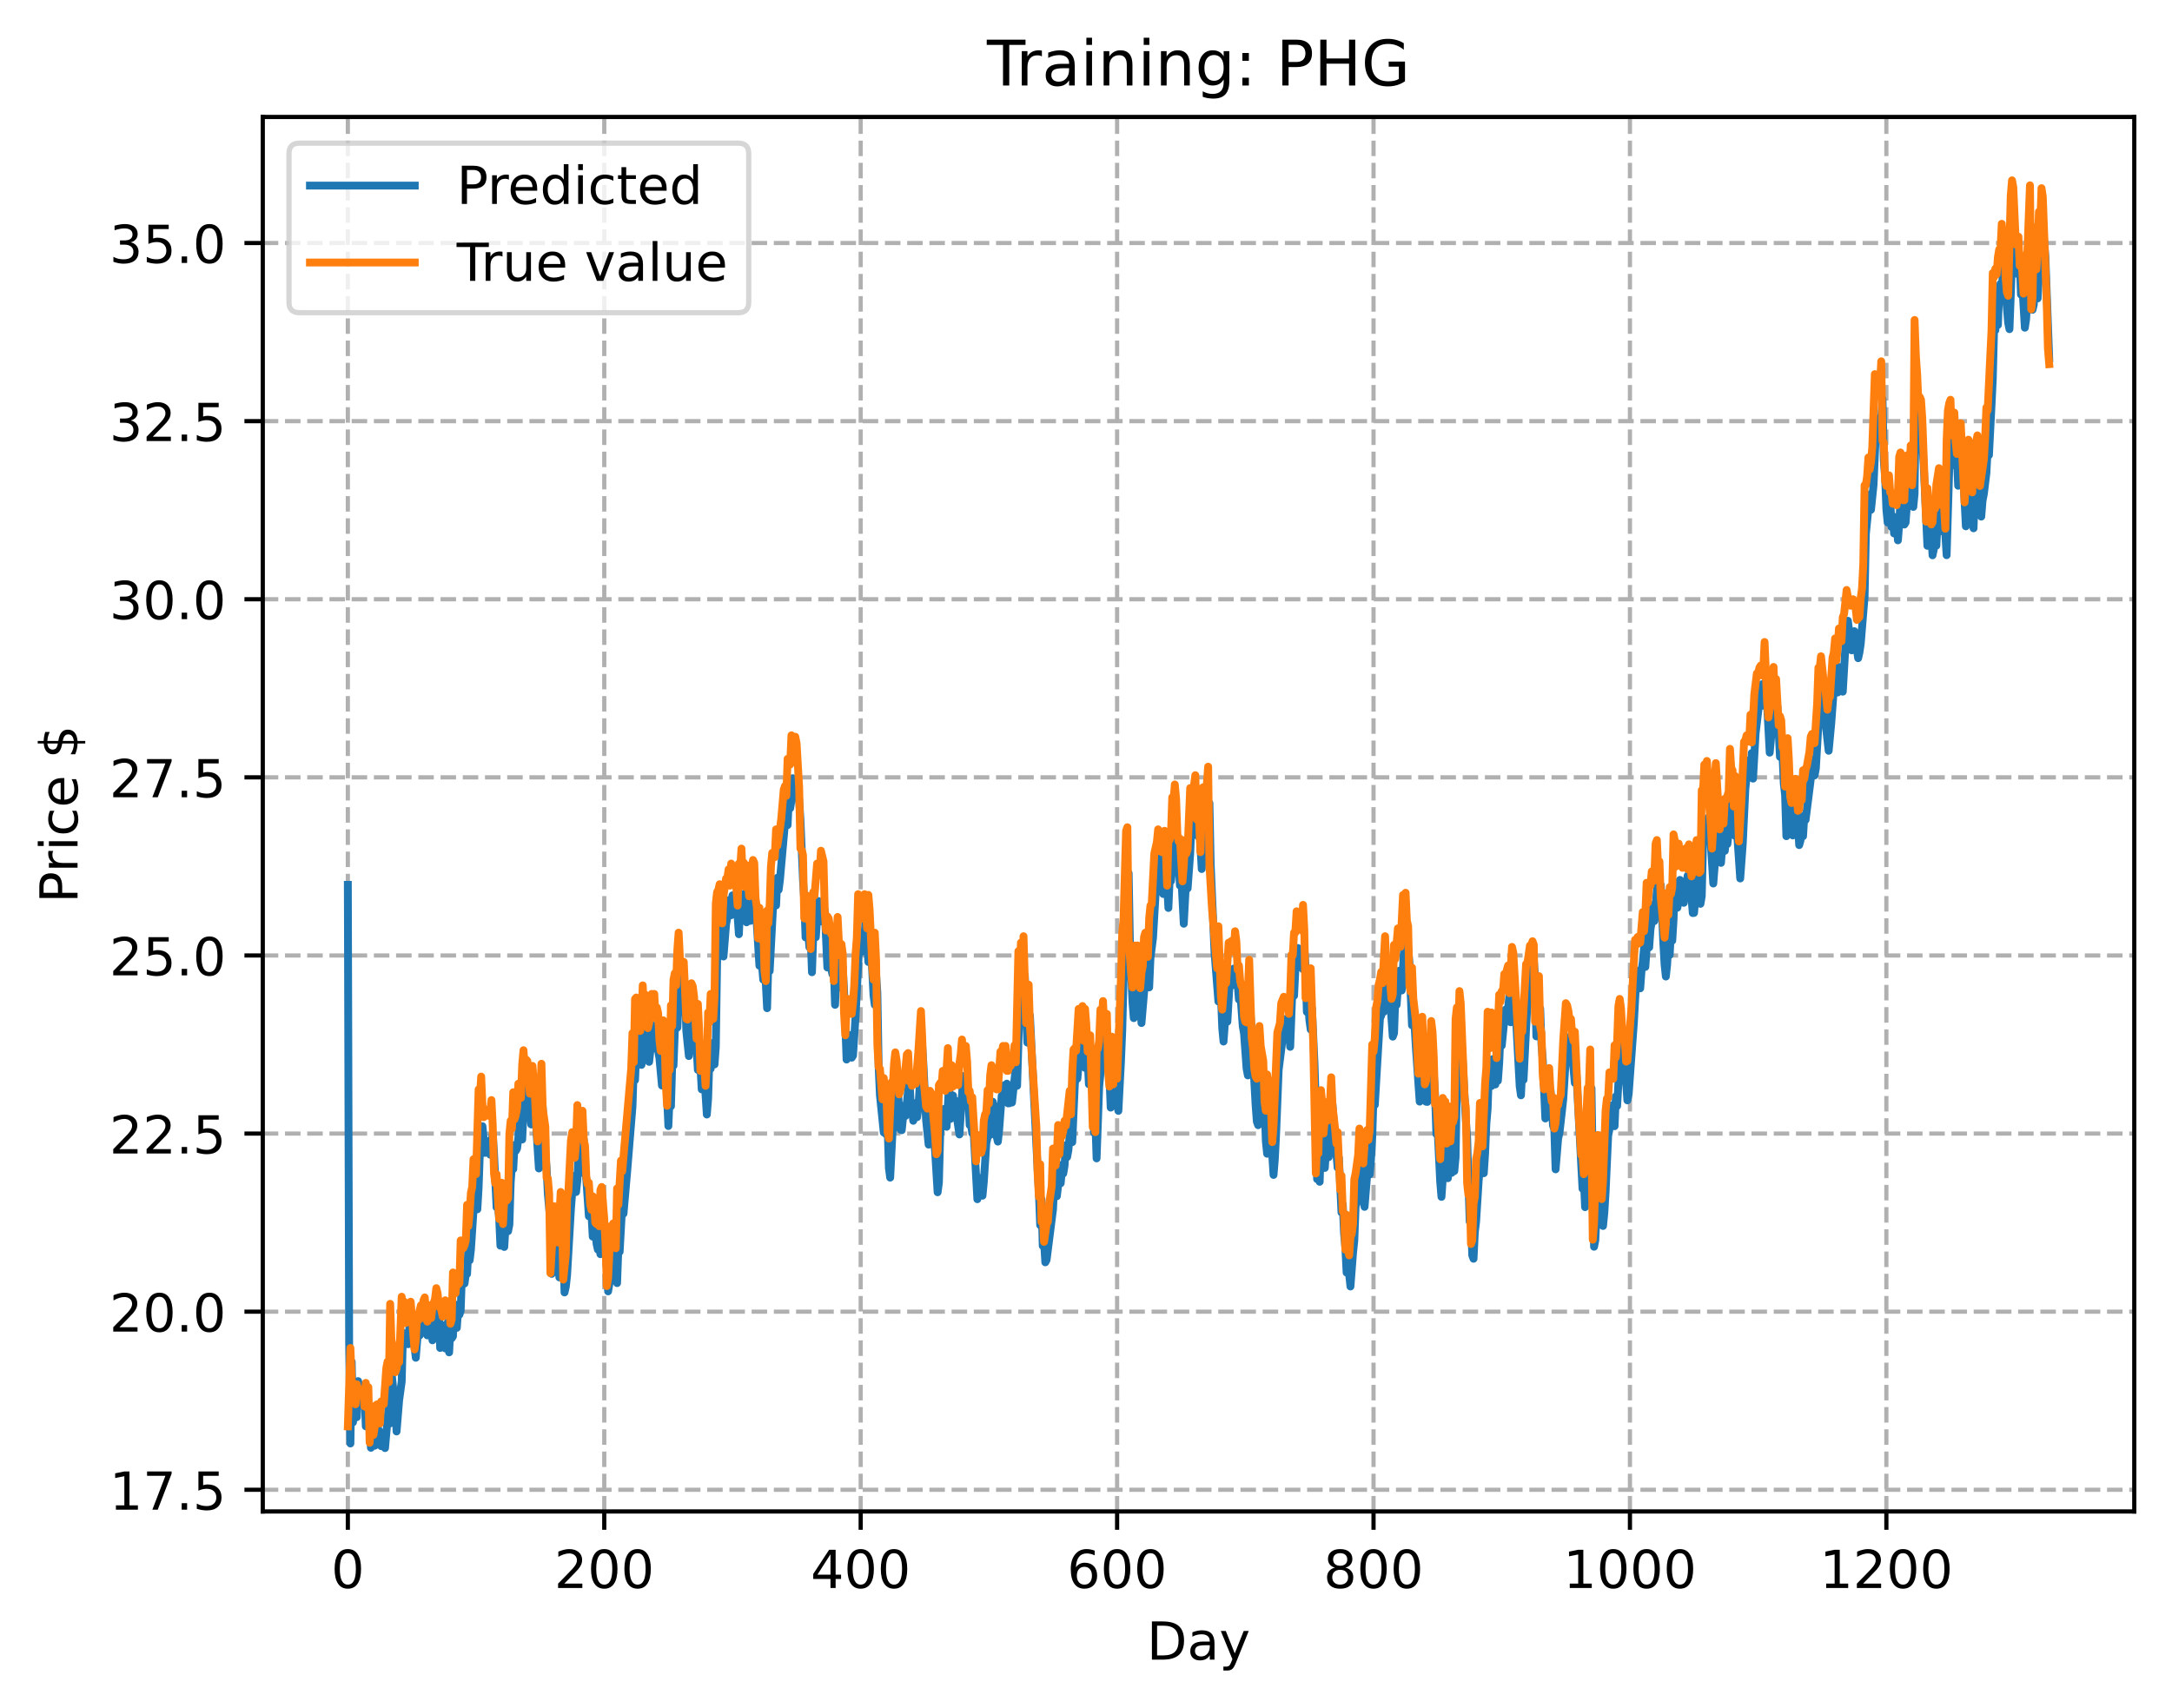 <?xml version="1.0" encoding="utf-8" standalone="no"?>
<!DOCTYPE svg PUBLIC "-//W3C//DTD SVG 1.1//EN"
  "http://www.w3.org/Graphics/SVG/1.1/DTD/svg11.dtd">
<!-- Created with matplotlib (https://matplotlib.org/) -->
<svg height="325.986pt" version="1.1" viewBox="0 0 414.464 325.986" width="414.464pt" xmlns="http://www.w3.org/2000/svg" xmlns:xlink="http://www.w3.org/1999/xlink">
 <defs>
  <style type="text/css">
*{stroke-linecap:butt;stroke-linejoin:round;}
  </style>
 </defs>
 <g id="figure_1">
  <g id="patch_1">
   <path d="M 0 325.986 
L 414.464 325.986 
L 414.464 0 
L 0 0 
z
" style="fill:#ffffff;"/>
  </g>
  <g id="axes_1">
   <g id="patch_2">
    <path d="M 50.144 288.43 
L 407.264 288.43 
L 407.264 22.318 
L 50.144 22.318 
z
" style="fill:#ffffff;"/>
   </g>
   <g id="matplotlib.axis_1">
    <g id="xtick_1">
     <g id="line2d_1">
      <path clip-path="url(#pd312dda683)" d="M 66.376 288.43 
L 66.376 22.318 
" style="fill:none;stroke:#b0b0b0;stroke-dasharray:2.96,1.28;stroke-dashoffset:0;stroke-width:0.8;"/>
     </g>
     <g id="line2d_2">
      <defs>
       <path d="M 0 0 
L 0 3.5 
" id="m35264ec09c" style="stroke:#000000;stroke-width:0.8;"/>
      </defs>
      <g>
       <use style="stroke:#000000;stroke-width:0.8;" x="66.376" xlink:href="#m35264ec09c" y="288.43"/>
      </g>
     </g>
     <g id="text_1">
      <!-- 0 -->
      <defs>
       <path d="M 31.781 66.406 
Q 24.172 66.406 20.328 58.906 
Q 16.5 51.422 16.5 36.375 
Q 16.5 21.391 20.328 13.891 
Q 24.172 6.391 31.781 6.391 
Q 39.453 6.391 43.281 13.891 
Q 47.125 21.391 47.125 36.375 
Q 47.125 51.422 43.281 58.906 
Q 39.453 66.406 31.781 66.406 
z
M 31.781 74.219 
Q 44.047 74.219 50.516 64.516 
Q 56.984 54.828 56.984 36.375 
Q 56.984 17.969 50.516 8.266 
Q 44.047 -1.422 31.781 -1.422 
Q 19.531 -1.422 13.062 8.266 
Q 6.594 17.969 6.594 36.375 
Q 6.594 54.828 13.062 64.516 
Q 19.531 74.219 31.781 74.219 
z
" id="DejaVuSans-48"/>
      </defs>
      <g transform="translate(63.195 303.029)scale(0.1 -0.1)">
       <use xlink:href="#DejaVuSans-48"/>
      </g>
     </g>
    </g>
    <g id="xtick_2">
     <g id="line2d_3">
      <path clip-path="url(#pd312dda683)" d="M 115.307 288.43 
L 115.307 22.318 
" style="fill:none;stroke:#b0b0b0;stroke-dasharray:2.96,1.28;stroke-dashoffset:0;stroke-width:0.8;"/>
     </g>
     <g id="line2d_4">
      <g>
       <use style="stroke:#000000;stroke-width:0.8;" x="115.307" xlink:href="#m35264ec09c" y="288.43"/>
      </g>
     </g>
     <g id="text_2">
      <!-- 200 -->
      <defs>
       <path d="M 19.188 8.297 
L 53.609 8.297 
L 53.609 0 
L 7.328 0 
L 7.328 8.297 
Q 12.938 14.109 22.625 23.891 
Q 32.328 33.688 34.812 36.531 
Q 39.547 41.844 41.422 45.531 
Q 43.312 49.219 43.312 52.781 
Q 43.312 58.594 39.234 62.25 
Q 35.156 65.922 28.609 65.922 
Q 23.969 65.922 18.812 64.312 
Q 13.672 62.703 7.812 59.422 
L 7.812 69.391 
Q 13.766 71.781 18.938 73 
Q 24.125 74.219 28.422 74.219 
Q 39.75 74.219 46.484 68.547 
Q 53.219 62.891 53.219 53.422 
Q 53.219 48.922 51.531 44.891 
Q 49.859 40.875 45.406 35.406 
Q 44.188 33.984 37.641 27.219 
Q 31.109 20.453 19.188 8.297 
z
" id="DejaVuSans-50"/>
      </defs>
      <g transform="translate(105.763 303.029)scale(0.1 -0.1)">
       <use xlink:href="#DejaVuSans-50"/>
       <use x="63.623" xlink:href="#DejaVuSans-48"/>
       <use x="127.246" xlink:href="#DejaVuSans-48"/>
      </g>
     </g>
    </g>
    <g id="xtick_3">
     <g id="line2d_5">
      <path clip-path="url(#pd312dda683)" d="M 164.238 288.43 
L 164.238 22.318 
" style="fill:none;stroke:#b0b0b0;stroke-dasharray:2.96,1.28;stroke-dashoffset:0;stroke-width:0.8;"/>
     </g>
     <g id="line2d_6">
      <g>
       <use style="stroke:#000000;stroke-width:0.8;" x="164.238" xlink:href="#m35264ec09c" y="288.43"/>
      </g>
     </g>
     <g id="text_3">
      <!-- 400 -->
      <defs>
       <path d="M 37.797 64.312 
L 12.891 25.391 
L 37.797 25.391 
z
M 35.203 72.906 
L 47.609 72.906 
L 47.609 25.391 
L 58.016 25.391 
L 58.016 17.188 
L 47.609 17.188 
L 47.609 0 
L 37.797 0 
L 37.797 17.188 
L 4.891 17.188 
L 4.891 26.703 
z
" id="DejaVuSans-52"/>
      </defs>
      <g transform="translate(154.694 303.029)scale(0.1 -0.1)">
       <use xlink:href="#DejaVuSans-52"/>
       <use x="63.623" xlink:href="#DejaVuSans-48"/>
       <use x="127.246" xlink:href="#DejaVuSans-48"/>
      </g>
     </g>
    </g>
    <g id="xtick_4">
     <g id="line2d_7">
      <path clip-path="url(#pd312dda683)" d="M 213.168 288.43 
L 213.168 22.318 
" style="fill:none;stroke:#b0b0b0;stroke-dasharray:2.96,1.28;stroke-dashoffset:0;stroke-width:0.8;"/>
     </g>
     <g id="line2d_8">
      <g>
       <use style="stroke:#000000;stroke-width:0.8;" x="213.168" xlink:href="#m35264ec09c" y="288.43"/>
      </g>
     </g>
     <g id="text_4">
      <!-- 600 -->
      <defs>
       <path d="M 33.016 40.375 
Q 26.375 40.375 22.484 35.828 
Q 18.609 31.297 18.609 23.391 
Q 18.609 15.531 22.484 10.953 
Q 26.375 6.391 33.016 6.391 
Q 39.656 6.391 43.531 10.953 
Q 47.406 15.531 47.406 23.391 
Q 47.406 31.297 43.531 35.828 
Q 39.656 40.375 33.016 40.375 
z
M 52.594 71.297 
L 52.594 62.312 
Q 48.875 64.062 45.094 64.984 
Q 41.312 65.922 37.594 65.922 
Q 27.828 65.922 22.672 59.328 
Q 17.531 52.734 16.797 39.406 
Q 19.672 43.656 24.016 45.922 
Q 28.375 48.188 33.594 48.188 
Q 44.578 48.188 50.953 41.516 
Q 57.328 34.859 57.328 23.391 
Q 57.328 12.156 50.688 5.359 
Q 44.047 -1.422 33.016 -1.422 
Q 20.359 -1.422 13.672 8.266 
Q 6.984 17.969 6.984 36.375 
Q 6.984 53.656 15.188 63.938 
Q 23.391 74.219 37.203 74.219 
Q 40.922 74.219 44.703 73.484 
Q 48.484 72.75 52.594 71.297 
z
" id="DejaVuSans-54"/>
      </defs>
      <g transform="translate(203.625 303.029)scale(0.1 -0.1)">
       <use xlink:href="#DejaVuSans-54"/>
       <use x="63.623" xlink:href="#DejaVuSans-48"/>
       <use x="127.246" xlink:href="#DejaVuSans-48"/>
      </g>
     </g>
    </g>
    <g id="xtick_5">
     <g id="line2d_9">
      <path clip-path="url(#pd312dda683)" d="M 262.099 288.43 
L 262.099 22.318 
" style="fill:none;stroke:#b0b0b0;stroke-dasharray:2.96,1.28;stroke-dashoffset:0;stroke-width:0.8;"/>
     </g>
     <g id="line2d_10">
      <g>
       <use style="stroke:#000000;stroke-width:0.8;" x="262.099" xlink:href="#m35264ec09c" y="288.43"/>
      </g>
     </g>
     <g id="text_5">
      <!-- 800 -->
      <defs>
       <path d="M 31.781 34.625 
Q 24.75 34.625 20.719 30.859 
Q 16.703 27.094 16.703 20.516 
Q 16.703 13.922 20.719 10.156 
Q 24.75 6.391 31.781 6.391 
Q 38.812 6.391 42.859 10.172 
Q 46.922 13.969 46.922 20.516 
Q 46.922 27.094 42.891 30.859 
Q 38.875 34.625 31.781 34.625 
z
M 21.922 38.812 
Q 15.578 40.375 12.031 44.719 
Q 8.5 49.078 8.5 55.328 
Q 8.5 64.062 14.719 69.141 
Q 20.953 74.219 31.781 74.219 
Q 42.672 74.219 48.875 69.141 
Q 55.078 64.062 55.078 55.328 
Q 55.078 49.078 51.531 44.719 
Q 48 40.375 41.703 38.812 
Q 48.828 37.156 52.797 32.312 
Q 56.781 27.484 56.781 20.516 
Q 56.781 9.906 50.312 4.234 
Q 43.844 -1.422 31.781 -1.422 
Q 19.734 -1.422 13.25 4.234 
Q 6.781 9.906 6.781 20.516 
Q 6.781 27.484 10.781 32.312 
Q 14.797 37.156 21.922 38.812 
z
M 18.312 54.391 
Q 18.312 48.734 21.844 45.562 
Q 25.391 42.391 31.781 42.391 
Q 38.141 42.391 41.719 45.562 
Q 45.312 48.734 45.312 54.391 
Q 45.312 60.062 41.719 63.234 
Q 38.141 66.406 31.781 66.406 
Q 25.391 66.406 21.844 63.234 
Q 18.312 60.062 18.312 54.391 
z
" id="DejaVuSans-56"/>
      </defs>
      <g transform="translate(252.555 303.029)scale(0.1 -0.1)">
       <use xlink:href="#DejaVuSans-56"/>
       <use x="63.623" xlink:href="#DejaVuSans-48"/>
       <use x="127.246" xlink:href="#DejaVuSans-48"/>
      </g>
     </g>
    </g>
    <g id="xtick_6">
     <g id="line2d_11">
      <path clip-path="url(#pd312dda683)" d="M 311.029 288.43 
L 311.029 22.318 
" style="fill:none;stroke:#b0b0b0;stroke-dasharray:2.96,1.28;stroke-dashoffset:0;stroke-width:0.8;"/>
     </g>
     <g id="line2d_12">
      <g>
       <use style="stroke:#000000;stroke-width:0.8;" x="311.029" xlink:href="#m35264ec09c" y="288.43"/>
      </g>
     </g>
     <g id="text_6">
      <!-- 1000 -->
      <defs>
       <path d="M 12.406 8.297 
L 28.516 8.297 
L 28.516 63.922 
L 10.984 60.406 
L 10.984 69.391 
L 28.422 72.906 
L 38.281 72.906 
L 38.281 8.297 
L 54.391 8.297 
L 54.391 0 
L 12.406 0 
z
" id="DejaVuSans-49"/>
      </defs>
      <g transform="translate(298.304 303.029)scale(0.1 -0.1)">
       <use xlink:href="#DejaVuSans-49"/>
       <use x="63.623" xlink:href="#DejaVuSans-48"/>
       <use x="127.246" xlink:href="#DejaVuSans-48"/>
       <use x="190.869" xlink:href="#DejaVuSans-48"/>
      </g>
     </g>
    </g>
    <g id="xtick_7">
     <g id="line2d_13">
      <path clip-path="url(#pd312dda683)" d="M 359.96 288.43 
L 359.96 22.318 
" style="fill:none;stroke:#b0b0b0;stroke-dasharray:2.96,1.28;stroke-dashoffset:0;stroke-width:0.8;"/>
     </g>
     <g id="line2d_14">
      <g>
       <use style="stroke:#000000;stroke-width:0.8;" x="359.96" xlink:href="#m35264ec09c" y="288.43"/>
      </g>
     </g>
     <g id="text_7">
      <!-- 1200 -->
      <g transform="translate(347.235 303.029)scale(0.1 -0.1)">
       <use xlink:href="#DejaVuSans-49"/>
       <use x="63.623" xlink:href="#DejaVuSans-50"/>
       <use x="127.246" xlink:href="#DejaVuSans-48"/>
       <use x="190.869" xlink:href="#DejaVuSans-48"/>
      </g>
     </g>
    </g>
    <g id="text_8">
     <!-- Day -->
     <defs>
      <path d="M 19.672 64.797 
L 19.672 8.109 
L 31.594 8.109 
Q 46.688 8.109 53.688 14.938 
Q 60.688 21.781 60.688 36.531 
Q 60.688 51.172 53.688 57.984 
Q 46.688 64.797 31.594 64.797 
z
M 9.812 72.906 
L 30.078 72.906 
Q 51.266 72.906 61.172 64.094 
Q 71.094 55.281 71.094 36.531 
Q 71.094 17.672 61.125 8.828 
Q 51.172 0 30.078 0 
L 9.812 0 
z
" id="DejaVuSans-68"/>
      <path d="M 34.281 27.484 
Q 23.391 27.484 19.188 25 
Q 14.984 22.516 14.984 16.5 
Q 14.984 11.719 18.141 8.906 
Q 21.297 6.109 26.703 6.109 
Q 34.188 6.109 38.703 11.406 
Q 43.219 16.703 43.219 25.484 
L 43.219 27.484 
z
M 52.203 31.203 
L 52.203 0 
L 43.219 0 
L 43.219 8.297 
Q 40.141 3.328 35.547 0.953 
Q 30.953 -1.422 24.312 -1.422 
Q 15.922 -1.422 10.953 3.297 
Q 6 8.016 6 15.922 
Q 6 25.141 12.172 29.828 
Q 18.359 34.516 30.609 34.516 
L 43.219 34.516 
L 43.219 35.406 
Q 43.219 41.609 39.141 45 
Q 35.062 48.391 27.688 48.391 
Q 23 48.391 18.547 47.266 
Q 14.109 46.141 10.016 43.891 
L 10.016 52.203 
Q 14.938 54.109 19.578 55.047 
Q 24.219 56 28.609 56 
Q 40.484 56 46.344 49.844 
Q 52.203 43.703 52.203 31.203 
z
" id="DejaVuSans-97"/>
      <path d="M 32.172 -5.078 
Q 28.375 -14.844 24.75 -17.812 
Q 21.141 -20.797 15.094 -20.797 
L 7.906 -20.797 
L 7.906 -13.281 
L 13.188 -13.281 
Q 16.891 -13.281 18.938 -11.516 
Q 21 -9.766 23.484 -3.219 
L 25.094 0.875 
L 2.984 54.688 
L 12.5 54.688 
L 29.594 11.922 
L 46.688 54.688 
L 56.203 54.688 
z
" id="DejaVuSans-121"/>
     </defs>
     <g transform="translate(218.83 316.707)scale(0.1 -0.1)">
      <use xlink:href="#DejaVuSans-68"/>
      <use x="77.002" xlink:href="#DejaVuSans-97"/>
      <use x="138.281" xlink:href="#DejaVuSans-121"/>
     </g>
    </g>
   </g>
   <g id="matplotlib.axis_2">
    <g id="ytick_1">
     <g id="line2d_15">
      <path clip-path="url(#pd312dda683)" d="M 50.144 284.291 
L 407.264 284.291 
" style="fill:none;stroke:#b0b0b0;stroke-dasharray:2.96,1.28;stroke-dashoffset:0;stroke-width:0.8;"/>
     </g>
     <g id="line2d_16">
      <defs>
       <path d="M 0 0 
L -3.5 0 
" id="maea31ee6b1" style="stroke:#000000;stroke-width:0.8;"/>
      </defs>
      <g>
       <use style="stroke:#000000;stroke-width:0.8;" x="50.144" xlink:href="#maea31ee6b1" y="284.291"/>
      </g>
     </g>
     <g id="text_9">
      <!-- 17.5 -->
      <defs>
       <path d="M 8.203 72.906 
L 55.078 72.906 
L 55.078 68.703 
L 28.609 0 
L 18.312 0 
L 43.219 64.594 
L 8.203 64.594 
z
" id="DejaVuSans-55"/>
       <path d="M 10.688 12.406 
L 21 12.406 
L 21 0 
L 10.688 0 
z
" id="DejaVuSans-46"/>
       <path d="M 10.797 72.906 
L 49.516 72.906 
L 49.516 64.594 
L 19.828 64.594 
L 19.828 46.734 
Q 21.969 47.469 24.109 47.828 
Q 26.266 48.188 28.422 48.188 
Q 40.625 48.188 47.75 41.5 
Q 54.891 34.812 54.891 23.391 
Q 54.891 11.625 47.562 5.094 
Q 40.234 -1.422 26.906 -1.422 
Q 22.312 -1.422 17.547 -0.641 
Q 12.797 0.141 7.719 1.703 
L 7.719 11.625 
Q 12.109 9.234 16.797 8.062 
Q 21.484 6.891 26.703 6.891 
Q 35.156 6.891 40.078 11.328 
Q 45.016 15.766 45.016 23.391 
Q 45.016 31 40.078 35.438 
Q 35.156 39.891 26.703 39.891 
Q 22.75 39.891 18.812 39.016 
Q 14.891 38.141 10.797 36.281 
z
" id="DejaVuSans-53"/>
      </defs>
      <g transform="translate(20.878 288.09)scale(0.1 -0.1)">
       <use xlink:href="#DejaVuSans-49"/>
       <use x="63.623" xlink:href="#DejaVuSans-55"/>
       <use x="127.246" xlink:href="#DejaVuSans-46"/>
       <use x="159.033" xlink:href="#DejaVuSans-53"/>
      </g>
     </g>
    </g>
    <g id="ytick_2">
     <g id="line2d_17">
      <path clip-path="url(#pd312dda683)" d="M 50.144 250.303 
L 407.264 250.303 
" style="fill:none;stroke:#b0b0b0;stroke-dasharray:2.96,1.28;stroke-dashoffset:0;stroke-width:0.8;"/>
     </g>
     <g id="line2d_18">
      <g>
       <use style="stroke:#000000;stroke-width:0.8;" x="50.144" xlink:href="#maea31ee6b1" y="250.303"/>
      </g>
     </g>
     <g id="text_10">
      <!-- 20.0 -->
      <g transform="translate(20.878 254.103)scale(0.1 -0.1)">
       <use xlink:href="#DejaVuSans-50"/>
       <use x="63.623" xlink:href="#DejaVuSans-48"/>
       <use x="127.246" xlink:href="#DejaVuSans-46"/>
       <use x="159.033" xlink:href="#DejaVuSans-48"/>
      </g>
     </g>
    </g>
    <g id="ytick_3">
     <g id="line2d_19">
      <path clip-path="url(#pd312dda683)" d="M 50.144 216.316 
L 407.264 216.316 
" style="fill:none;stroke:#b0b0b0;stroke-dasharray:2.96,1.28;stroke-dashoffset:0;stroke-width:0.8;"/>
     </g>
     <g id="line2d_20">
      <g>
       <use style="stroke:#000000;stroke-width:0.8;" x="50.144" xlink:href="#maea31ee6b1" y="216.316"/>
      </g>
     </g>
     <g id="text_11">
      <!-- 22.5 -->
      <g transform="translate(20.878 220.115)scale(0.1 -0.1)">
       <use xlink:href="#DejaVuSans-50"/>
       <use x="63.623" xlink:href="#DejaVuSans-50"/>
       <use x="127.246" xlink:href="#DejaVuSans-46"/>
       <use x="159.033" xlink:href="#DejaVuSans-53"/>
      </g>
     </g>
    </g>
    <g id="ytick_4">
     <g id="line2d_21">
      <path clip-path="url(#pd312dda683)" d="M 50.144 182.328 
L 407.264 182.328 
" style="fill:none;stroke:#b0b0b0;stroke-dasharray:2.96,1.28;stroke-dashoffset:0;stroke-width:0.8;"/>
     </g>
     <g id="line2d_22">
      <g>
       <use style="stroke:#000000;stroke-width:0.8;" x="50.144" xlink:href="#maea31ee6b1" y="182.328"/>
      </g>
     </g>
     <g id="text_12">
      <!-- 25.0 -->
      <g transform="translate(20.878 186.127)scale(0.1 -0.1)">
       <use xlink:href="#DejaVuSans-50"/>
       <use x="63.623" xlink:href="#DejaVuSans-53"/>
       <use x="127.246" xlink:href="#DejaVuSans-46"/>
       <use x="159.033" xlink:href="#DejaVuSans-48"/>
      </g>
     </g>
    </g>
    <g id="ytick_5">
     <g id="line2d_23">
      <path clip-path="url(#pd312dda683)" d="M 50.144 148.341 
L 407.264 148.341 
" style="fill:none;stroke:#b0b0b0;stroke-dasharray:2.96,1.28;stroke-dashoffset:0;stroke-width:0.8;"/>
     </g>
     <g id="line2d_24">
      <g>
       <use style="stroke:#000000;stroke-width:0.8;" x="50.144" xlink:href="#maea31ee6b1" y="148.341"/>
      </g>
     </g>
     <g id="text_13">
      <!-- 27.5 -->
      <g transform="translate(20.878 152.14)scale(0.1 -0.1)">
       <use xlink:href="#DejaVuSans-50"/>
       <use x="63.623" xlink:href="#DejaVuSans-55"/>
       <use x="127.246" xlink:href="#DejaVuSans-46"/>
       <use x="159.033" xlink:href="#DejaVuSans-53"/>
      </g>
     </g>
    </g>
    <g id="ytick_6">
     <g id="line2d_25">
      <path clip-path="url(#pd312dda683)" d="M 50.144 114.353 
L 407.264 114.353 
" style="fill:none;stroke:#b0b0b0;stroke-dasharray:2.96,1.28;stroke-dashoffset:0;stroke-width:0.8;"/>
     </g>
     <g id="line2d_26">
      <g>
       <use style="stroke:#000000;stroke-width:0.8;" x="50.144" xlink:href="#maea31ee6b1" y="114.353"/>
      </g>
     </g>
     <g id="text_14">
      <!-- 30.0 -->
      <defs>
       <path d="M 40.578 39.312 
Q 47.656 37.797 51.625 33 
Q 55.609 28.219 55.609 21.188 
Q 55.609 10.406 48.188 4.484 
Q 40.766 -1.422 27.094 -1.422 
Q 22.516 -1.422 17.656 -0.516 
Q 12.797 0.391 7.625 2.203 
L 7.625 11.719 
Q 11.719 9.328 16.594 8.109 
Q 21.484 6.891 26.812 6.891 
Q 36.078 6.891 40.938 10.547 
Q 45.797 14.203 45.797 21.188 
Q 45.797 27.641 41.281 31.266 
Q 36.766 34.906 28.719 34.906 
L 20.219 34.906 
L 20.219 43.016 
L 29.109 43.016 
Q 36.375 43.016 40.234 45.922 
Q 44.094 48.828 44.094 54.297 
Q 44.094 59.906 40.109 62.906 
Q 36.141 65.922 28.719 65.922 
Q 24.656 65.922 20.016 65.031 
Q 15.375 64.156 9.812 62.312 
L 9.812 71.094 
Q 15.438 72.656 20.344 73.438 
Q 25.25 74.219 29.594 74.219 
Q 40.828 74.219 47.359 69.109 
Q 53.906 64.016 53.906 55.328 
Q 53.906 49.266 50.438 45.094 
Q 46.969 40.922 40.578 39.312 
z
" id="DejaVuSans-51"/>
      </defs>
      <g transform="translate(20.878 118.152)scale(0.1 -0.1)">
       <use xlink:href="#DejaVuSans-51"/>
       <use x="63.623" xlink:href="#DejaVuSans-48"/>
       <use x="127.246" xlink:href="#DejaVuSans-46"/>
       <use x="159.033" xlink:href="#DejaVuSans-48"/>
      </g>
     </g>
    </g>
    <g id="ytick_7">
     <g id="line2d_27">
      <path clip-path="url(#pd312dda683)" d="M 50.144 80.365 
L 407.264 80.365 
" style="fill:none;stroke:#b0b0b0;stroke-dasharray:2.96,1.28;stroke-dashoffset:0;stroke-width:0.8;"/>
     </g>
     <g id="line2d_28">
      <g>
       <use style="stroke:#000000;stroke-width:0.8;" x="50.144" xlink:href="#maea31ee6b1" y="80.365"/>
      </g>
     </g>
     <g id="text_15">
      <!-- 32.5 -->
      <g transform="translate(20.878 84.165)scale(0.1 -0.1)">
       <use xlink:href="#DejaVuSans-51"/>
       <use x="63.623" xlink:href="#DejaVuSans-50"/>
       <use x="127.246" xlink:href="#DejaVuSans-46"/>
       <use x="159.033" xlink:href="#DejaVuSans-53"/>
      </g>
     </g>
    </g>
    <g id="ytick_8">
     <g id="line2d_29">
      <path clip-path="url(#pd312dda683)" d="M 50.144 46.378 
L 407.264 46.378 
" style="fill:none;stroke:#b0b0b0;stroke-dasharray:2.96,1.28;stroke-dashoffset:0;stroke-width:0.8;"/>
     </g>
     <g id="line2d_30">
      <g>
       <use style="stroke:#000000;stroke-width:0.8;" x="50.144" xlink:href="#maea31ee6b1" y="46.378"/>
      </g>
     </g>
     <g id="text_16">
      <!-- 35.0 -->
      <g transform="translate(20.878 50.177)scale(0.1 -0.1)">
       <use xlink:href="#DejaVuSans-51"/>
       <use x="63.623" xlink:href="#DejaVuSans-53"/>
       <use x="127.246" xlink:href="#DejaVuSans-46"/>
       <use x="159.033" xlink:href="#DejaVuSans-48"/>
      </g>
     </g>
    </g>
    <g id="text_17">
     <!-- Price $ -->
     <defs>
      <path d="M 19.672 64.797 
L 19.672 37.406 
L 32.078 37.406 
Q 38.969 37.406 42.719 40.969 
Q 46.484 44.531 46.484 51.125 
Q 46.484 57.672 42.719 61.234 
Q 38.969 64.797 32.078 64.797 
z
M 9.812 72.906 
L 32.078 72.906 
Q 44.344 72.906 50.609 67.359 
Q 56.891 61.812 56.891 51.125 
Q 56.891 40.328 50.609 34.812 
Q 44.344 29.297 32.078 29.297 
L 19.672 29.297 
L 19.672 0 
L 9.812 0 
z
" id="DejaVuSans-80"/>
      <path d="M 41.109 46.297 
Q 39.594 47.172 37.812 47.578 
Q 36.031 48 33.891 48 
Q 26.266 48 22.188 43.047 
Q 18.109 38.094 18.109 28.812 
L 18.109 0 
L 9.078 0 
L 9.078 54.688 
L 18.109 54.688 
L 18.109 46.188 
Q 20.953 51.172 25.484 53.578 
Q 30.031 56 36.531 56 
Q 37.453 56 38.578 55.875 
Q 39.703 55.766 41.062 55.516 
z
" id="DejaVuSans-114"/>
      <path d="M 9.422 54.688 
L 18.406 54.688 
L 18.406 0 
L 9.422 0 
z
M 9.422 75.984 
L 18.406 75.984 
L 18.406 64.594 
L 9.422 64.594 
z
" id="DejaVuSans-105"/>
      <path d="M 48.781 52.594 
L 48.781 44.188 
Q 44.969 46.297 41.141 47.344 
Q 37.312 48.391 33.406 48.391 
Q 24.656 48.391 19.812 42.844 
Q 14.984 37.312 14.984 27.297 
Q 14.984 17.281 19.812 11.734 
Q 24.656 6.203 33.406 6.203 
Q 37.312 6.203 41.141 7.25 
Q 44.969 8.297 48.781 10.406 
L 48.781 2.094 
Q 45.016 0.344 40.984 -0.531 
Q 36.969 -1.422 32.422 -1.422 
Q 20.062 -1.422 12.781 6.344 
Q 5.516 14.109 5.516 27.297 
Q 5.516 40.672 12.859 48.328 
Q 20.219 56 33.016 56 
Q 37.156 56 41.109 55.141 
Q 45.062 54.297 48.781 52.594 
z
" id="DejaVuSans-99"/>
      <path d="M 56.203 29.594 
L 56.203 25.203 
L 14.891 25.203 
Q 15.484 15.922 20.484 11.062 
Q 25.484 6.203 34.422 6.203 
Q 39.594 6.203 44.453 7.469 
Q 49.312 8.734 54.109 11.281 
L 54.109 2.781 
Q 49.266 0.734 44.188 -0.344 
Q 39.109 -1.422 33.891 -1.422 
Q 20.797 -1.422 13.156 6.188 
Q 5.516 13.812 5.516 26.812 
Q 5.516 40.234 12.766 48.109 
Q 20.016 56 32.328 56 
Q 43.359 56 49.781 48.891 
Q 56.203 41.797 56.203 29.594 
z
M 47.219 32.234 
Q 47.125 39.594 43.094 43.984 
Q 39.062 48.391 32.422 48.391 
Q 24.906 48.391 20.391 44.141 
Q 15.875 39.891 15.188 32.172 
z
" id="DejaVuSans-101"/>
      <path id="DejaVuSans-32"/>
      <path d="M 33.797 -14.703 
L 28.906 -14.703 
L 28.859 0 
Q 23.734 0.094 18.609 1.188 
Q 13.484 2.297 8.297 4.5 
L 8.297 13.281 
Q 13.281 10.156 18.375 8.562 
Q 23.484 6.984 28.906 6.938 
L 28.906 29.203 
Q 18.109 30.953 13.203 35.156 
Q 8.297 39.359 8.297 46.688 
Q 8.297 54.641 13.625 59.219 
Q 18.953 63.812 28.906 64.5 
L 28.906 75.984 
L 33.797 75.984 
L 33.797 64.656 
Q 38.328 64.453 42.578 63.688 
Q 46.828 62.938 50.875 61.625 
L 50.875 53.078 
Q 46.828 55.125 42.547 56.25 
Q 38.281 57.375 33.797 57.562 
L 33.797 36.719 
Q 44.875 35.016 50.094 30.609 
Q 55.328 26.219 55.328 18.609 
Q 55.328 10.359 49.781 5.594 
Q 44.234 0.828 33.797 0.094 
z
M 28.906 37.594 
L 28.906 57.625 
Q 23.25 56.984 20.266 54.391 
Q 17.281 51.812 17.281 47.516 
Q 17.281 43.312 20.031 40.969 
Q 22.797 38.625 28.906 37.594 
z
M 33.797 28.219 
L 33.797 7.078 
Q 39.984 7.906 43.141 10.594 
Q 46.297 13.281 46.297 17.672 
Q 46.297 21.969 43.281 24.5 
Q 40.281 27.047 33.797 28.219 
z
" id="DejaVuSans-36"/>
     </defs>
     <g transform="translate(14.798 172.342)rotate(-90)scale(0.1 -0.1)">
      <use xlink:href="#DejaVuSans-80"/>
      <use x="58.553" xlink:href="#DejaVuSans-114"/>
      <use x="99.666" xlink:href="#DejaVuSans-105"/>
      <use x="127.449" xlink:href="#DejaVuSans-99"/>
      <use x="182.43" xlink:href="#DejaVuSans-101"/>
      <use x="243.953" xlink:href="#DejaVuSans-32"/>
      <use x="275.74" xlink:href="#DejaVuSans-36"/>
     </g>
    </g>
   </g>
   <g id="line2d_31">
    <path clip-path="url(#pd312dda683)" d="M 66.376 168.853 
L 66.621 256.214 
L 66.866 275.456 
L 67.11 259.888 
L 67.355 271.417 
L 67.844 266.695 
L 68.089 270.435 
L 68.334 263.556 
L 68.578 264.947 
L 68.823 264.356 
L 69.068 266.876 
L 69.312 267.314 
L 69.557 265.967 
L 69.802 272.181 
L 70.046 268.623 
L 70.291 270.602 
L 70.536 270.687 
L 70.78 276.277 
L 71.025 274.821 
L 71.27 275.609 
L 71.514 275.886 
L 71.759 272.658 
L 72.003 271.804 
L 72.248 273.097 
L 72.493 273.199 
L 72.737 275.964 
L 72.982 274.17 
L 73.227 274.21 
L 73.471 276.334 
L 74.205 267.992 
L 74.45 271.623 
L 74.695 261.765 
L 75.184 266.492 
L 75.429 267.186 
L 75.673 273.161 
L 76.163 267.2 
L 76.652 263.648 
L 76.897 254.328 
L 77.141 256.033 
L 77.386 254.943 
L 77.875 256.514 
L 78.12 253.367 
L 78.364 256.317 
L 78.609 254.963 
L 78.854 256.321 
L 79.098 256.993 
L 79.343 259.099 
L 79.832 253.017 
L 80.077 254.844 
L 80.322 251.879 
L 80.566 251.639 
L 80.811 254.313 
L 81.056 250.629 
L 81.3 250.322 
L 81.545 254.828 
L 81.79 254.621 
L 82.034 253.865 
L 82.279 252.163 
L 82.524 255.769 
L 82.768 253.658 
L 83.013 249.315 
L 83.258 250.942 
L 83.747 250.062 
L 83.991 257.228 
L 84.236 252.801 
L 84.481 256.435 
L 84.725 256.307 
L 84.97 257.315 
L 85.215 253.257 
L 85.459 252.337 
L 85.704 258.072 
L 85.949 253.159 
L 86.193 255.388 
L 86.438 255.002 
L 86.683 248.834 
L 86.927 249.466 
L 87.172 253.391 
L 87.417 249.924 
L 87.661 250.89 
L 87.906 250.155 
L 88.151 242.912 
L 88.64 244.931 
L 88.885 243.18 
L 89.129 243.106 
L 89.374 238.095 
L 89.619 240.511 
L 89.863 238.441 
L 90.597 227.277 
L 90.842 228.109 
L 91.086 230.767 
L 91.331 226.56 
L 91.576 219.579 
L 91.82 220.188 
L 92.065 214.913 
L 92.554 220.003 
L 92.799 217.765 
L 93.044 219.521 
L 93.288 217.729 
L 93.533 220.342 
L 94.022 216.305 
L 94.267 220.107 
L 94.756 230.397 
L 95.001 229.655 
L 95.246 232.414 
L 95.49 237.712 
L 95.979 230.256 
L 96.224 237.955 
L 96.469 233.938 
L 96.713 231.85 
L 96.958 234.944 
L 97.203 233.656 
L 97.447 225.65 
L 97.692 222.262 
L 97.937 223.098 
L 98.181 218.514 
L 98.426 219.612 
L 98.671 219.147 
L 98.915 217.087 
L 99.16 213.482 
L 99.649 217.45 
L 100.139 206.482 
L 100.383 210.556 
L 100.628 208.875 
L 100.873 209.584 
L 101.362 214.575 
L 101.851 211.15 
L 102.34 215.339 
L 102.83 222.974 
L 103.074 220.89 
L 103.564 211.253 
L 103.808 217.31 
L 104.298 222.778 
L 104.542 227.875 
L 105.032 233.155 
L 105.276 243.095 
L 105.521 242.672 
L 106.01 236.307 
L 106.744 243.77 
L 107.234 235.901 
L 107.478 237.846 
L 107.723 246.635 
L 107.967 245.549 
L 108.212 243.342 
L 108.946 230.666 
L 109.435 224.393 
L 109.925 227.47 
L 110.169 225.309 
L 110.414 219.652 
L 110.659 223.894 
L 111.148 219.961 
L 111.393 217.422 
L 111.637 222.704 
L 111.882 225.105 
L 112.371 232.093 
L 112.861 231.528 
L 113.105 235.983 
L 113.35 232.486 
L 113.839 237.336 
L 114.084 238.466 
L 114.328 237.689 
L 114.573 239.335 
L 114.818 232.145 
L 115.062 231.142 
L 115.796 239.501 
L 116.041 246.428 
L 116.286 244.949 
L 116.775 239.137 
L 117.02 242.872 
L 117.264 239.189 
L 117.509 241.024 
L 117.754 244.851 
L 117.998 238.091 
L 118.243 238.872 
L 118.732 229.958 
L 118.977 231.603 
L 119.711 223.152 
L 120.689 211.162 
L 120.934 203.65 
L 121.179 206.105 
L 121.423 200.392 
L 121.668 197.901 
L 121.913 199.87 
L 122.157 200.827 
L 122.402 203.215 
L 122.647 201.933 
L 122.891 197.671 
L 123.136 200.11 
L 123.381 197.029 
L 123.87 202.634 
L 124.604 195.711 
L 124.849 198.499 
L 125.093 195.791 
L 125.338 200.233 
L 125.583 200.437 
L 125.827 201.868 
L 126.316 207.147 
L 126.806 201.701 
L 127.05 203.992 
L 127.54 214.878 
L 127.784 209.108 
L 128.029 211.109 
L 128.274 203 
L 128.518 203.353 
L 128.763 196.92 
L 129.008 195.184 
L 129.252 196.093 
L 129.742 185.989 
L 129.986 190.237 
L 130.231 191.562 
L 130.476 191.978 
L 130.72 188.521 
L 130.965 196.776 
L 131.454 201.525 
L 131.943 195.147 
L 132.188 192.507 
L 132.922 199.871 
L 133.167 204.169 
L 133.411 199.206 
L 133.901 207.883 
L 134.145 205.082 
L 134.39 205.172 
L 134.879 212.682 
L 135.124 209.642 
L 135.369 201.902 
L 135.613 203.94 
L 135.858 199.062 
L 136.103 199.706 
L 136.347 203.122 
L 136.592 199.769 
L 136.837 183.276 
L 137.081 180.162 
L 137.326 178.921 
L 137.571 175.879 
L 138.06 182.529 
L 138.549 176.379 
L 138.794 175.039 
L 139.283 171.674 
L 139.528 174.644 
L 139.772 170.858 
L 140.017 173.423 
L 140.506 171.372 
L 140.996 178.277 
L 141.24 172.483 
L 141.485 174.209 
L 141.73 170.599 
L 141.974 174.563 
L 142.219 171.81 
L 142.464 176.001 
L 142.953 172.155 
L 143.198 175.723 
L 143.442 172.359 
L 143.687 173.587 
L 143.931 171.682 
L 144.176 172.427 
L 144.91 184.287 
L 145.155 181.22 
L 145.644 186.951 
L 145.889 182.824 
L 146.378 192.39 
L 146.623 183.17 
L 146.867 185.31 
L 147.601 171.344 
L 147.846 172.389 
L 148.091 172.784 
L 148.335 167.508 
L 148.58 169.813 
L 148.825 167.93 
L 149.803 156.921 
L 150.048 154.884 
L 150.292 157.448 
L 150.537 151.998 
L 150.782 154.242 
L 151.026 152.679 
L 151.271 148.502 
L 151.516 149.764 
L 151.76 151.686 
L 152.005 148.692 
L 152.494 152.675 
L 152.739 156.415 
L 153.228 167.832 
L 153.473 171.788 
L 153.718 178.876 
L 153.962 177.672 
L 154.207 177.716 
L 154.452 180.776 
L 154.696 178.886 
L 154.941 185.533 
L 155.186 178.372 
L 155.43 176.685 
L 155.675 178.851 
L 156.164 171.932 
L 156.409 175.285 
L 156.653 175.83 
L 156.898 172.03 
L 157.387 173.783 
L 157.877 184.622 
L 158.121 181.165 
L 158.611 184.84 
L 158.855 185.938 
L 159.1 184.246 
L 159.345 191.749 
L 159.589 186.005 
L 159.834 188.582 
L 160.079 183.729 
L 160.568 188.52 
L 160.813 184.603 
L 161.057 188.886 
L 161.546 202.19 
L 162.036 197.509 
L 162.525 201.835 
L 162.77 201.445 
L 163.259 193.955 
L 163.993 179.539 
L 164.238 181.753 
L 164.727 177.97 
L 164.972 178.148 
L 165.216 176.02 
L 165.706 183.574 
L 165.95 178.57 
L 166.195 180.492 
L 166.684 189.946 
L 166.929 191.755 
L 167.174 185.866 
L 167.418 189.479 
L 167.663 203.541 
L 167.907 208.951 
L 168.641 216.113 
L 168.886 213.511 
L 169.131 216.498 
L 169.375 214.752 
L 169.62 222.902 
L 169.865 224.724 
L 170.354 215.057 
L 170.599 215.269 
L 171.088 207.137 
L 171.333 208.024 
L 171.822 215.551 
L 172.067 215.68 
L 172.556 210.986 
L 172.801 212.936 
L 173.534 205.559 
L 173.779 211.064 
L 174.024 211.349 
L 174.268 213.877 
L 174.513 213.119 
L 174.758 210.483 
L 175.002 213.185 
L 175.247 211.294 
L 175.981 199.593 
L 176.226 203.537 
L 176.715 213.71 
L 177.204 218.425 
L 177.449 216.003 
L 177.694 212.414 
L 178.428 219.543 
L 178.917 227.519 
L 179.162 225.67 
L 179.406 216.437 
L 179.651 212.927 
L 179.895 214.637 
L 180.14 211.627 
L 180.385 212.71 
L 180.629 215.023 
L 181.119 206.802 
L 181.363 213.515 
L 181.853 209.053 
L 182.097 213.142 
L 182.342 210.053 
L 182.587 213.173 
L 183.076 216.486 
L 183.81 205.338 
L 184.299 209.486 
L 184.544 207.104 
L 184.789 209.761 
L 185.033 214.694 
L 185.278 214.364 
L 185.522 216.231 
L 185.767 215.524 
L 186.501 228.845 
L 186.746 224.747 
L 186.99 226.869 
L 187.235 225.111 
L 187.48 228.176 
L 187.724 225.614 
L 188.214 218.13 
L 188.458 217.02 
L 188.703 213.983 
L 188.948 216.572 
L 189.437 210.242 
L 189.682 211.225 
L 190.171 216.826 
L 190.416 217.851 
L 190.66 215.594 
L 191.15 209.097 
L 191.394 209.401 
L 191.639 207.081 
L 191.883 208.604 
L 192.128 206.788 
L 192.373 210.556 
L 192.617 210.533 
L 192.862 208.432 
L 193.107 210.394 
L 193.841 203.644 
L 194.085 207.204 
L 194.575 191.044 
L 194.819 192.619 
L 195.064 187.884 
L 195.309 190.227 
L 195.553 186.062 
L 196.043 198.959 
L 196.287 197.032 
L 196.532 193.799 
L 198 223.199 
L 198.244 227.51 
L 198.489 233.798 
L 198.734 228.853 
L 198.978 237.75 
L 199.223 236.746 
L 199.468 240.886 
L 199.712 240.433 
L 200.936 230.762 
L 201.18 225.734 
L 201.67 228.281 
L 201.914 226.263 
L 202.159 222.294 
L 202.404 225.796 
L 202.648 223.081 
L 202.893 223.937 
L 203.138 222.457 
L 203.382 218.541 
L 203.627 220.8 
L 203.871 219.492 
L 204.361 213.632 
L 204.605 217.958 
L 205.095 207.032 
L 205.339 204.288 
L 205.584 205.855 
L 206.073 200.027 
L 206.318 201.042 
L 206.563 201.46 
L 206.807 199.124 
L 207.052 203.786 
L 207.297 199.107 
L 207.541 201.935 
L 207.786 206.909 
L 208.275 203.439 
L 208.765 216.155 
L 209.009 213.713 
L 209.254 221.05 
L 209.743 207.39 
L 209.988 204.853 
L 210.232 200.042 
L 210.477 201.072 
L 210.722 198.056 
L 210.966 201.596 
L 211.456 199.378 
L 211.945 211.362 
L 212.19 210.093 
L 212.434 204.914 
L 212.679 210.21 
L 212.924 205.044 
L 213.168 210.476 
L 213.413 211.983 
L 213.902 202.507 
L 214.147 196.651 
L 214.392 187.162 
L 214.636 183.538 
L 215.126 169.777 
L 215.37 166.635 
L 215.615 180.417 
L 216.104 191.205 
L 216.349 194.288 
L 216.593 191.991 
L 216.838 186.884 
L 217.083 190.74 
L 217.327 188.065 
L 217.572 190.825 
L 217.817 195.227 
L 218.795 183.66 
L 219.285 188.425 
L 219.529 182.805 
L 220.019 178.984 
L 220.508 170.616 
L 221.242 163.38 
L 221.731 168.79 
L 221.976 170.599 
L 222.465 164.256 
L 222.954 173.261 
L 223.199 167.54 
L 223.444 168.136 
L 223.688 165.611 
L 223.933 159.313 
L 224.178 161.375 
L 224.422 157.399 
L 224.667 160.41 
L 225.156 168.982 
L 225.401 167.045 
L 225.89 176.277 
L 226.38 167.009 
L 226.624 169.538 
L 227.114 162.857 
L 227.358 156.745 
L 227.603 159.023 
L 227.847 156.805 
L 228.092 155.705 
L 228.337 153.543 
L 228.581 159.557 
L 228.826 157.038 
L 229.315 165.831 
L 229.56 160.771 
L 229.805 158.513 
L 230.049 158.501 
L 230.294 159.847 
L 230.539 155.147 
L 230.783 153.258 
L 231.028 165.065 
L 231.762 181.764 
L 232.496 191.11 
L 232.741 183.741 
L 233.23 196.168 
L 233.474 198.757 
L 233.964 192.139 
L 234.208 194.963 
L 234.698 186.479 
L 234.942 188.138 
L 235.432 184.827 
L 235.676 187.249 
L 235.921 184.612 
L 236.41 190.729 
L 236.655 189.217 
L 237.144 195.815 
L 237.389 197.237 
L 237.878 203.938 
L 238.123 205.22 
L 238.612 192.983 
L 239.591 210.82 
L 239.835 214.038 
L 240.08 214.717 
L 240.325 206.697 
L 240.569 202.694 
L 241.059 208.932 
L 241.303 210.569 
L 241.548 217.758 
L 241.793 220.168 
L 242.037 214.261 
L 242.282 215.433 
L 242.771 220.37 
L 243.016 224.209 
L 243.261 221.205 
L 243.505 216.438 
L 243.995 204.167 
L 245.218 194.468 
L 245.462 197.711 
L 245.707 197.438 
L 245.952 195.721 
L 246.196 199.766 
L 246.686 186.864 
L 246.93 190.029 
L 247.175 185.172 
L 247.42 184.702 
L 247.664 180.909 
L 247.909 183.124 
L 248.154 183.711 
L 248.398 181.438 
L 248.643 184.962 
L 248.888 180.981 
L 249.132 184.568 
L 249.377 193.113 
L 249.622 190.997 
L 249.866 194.738 
L 250.111 196.475 
L 250.356 192.449 
L 250.845 203.28 
L 251.089 211.107 
L 251.334 225.017 
L 251.579 221.832 
L 251.823 225.518 
L 252.068 216.919 
L 252.313 215.232 
L 252.557 217.434 
L 252.802 222.876 
L 253.291 215.905 
L 253.536 220.823 
L 254.025 215.092 
L 254.27 210.809 
L 254.759 217.375 
L 255.249 222.823 
L 255.493 220.955 
L 255.983 231.37 
L 256.227 229.857 
L 256.472 235.362 
L 256.717 238.003 
L 256.961 242.852 
L 257.206 238.38 
L 257.45 243.234 
L 257.695 245.497 
L 258.184 239.106 
L 258.429 236.728 
L 258.674 230.235 
L 258.918 229.49 
L 259.163 225.858 
L 259.408 225.992 
L 259.652 221.38 
L 259.897 223.727 
L 260.386 230.304 
L 261.12 221.309 
L 261.365 224.119 
L 261.61 221.277 
L 261.854 216.953 
L 262.099 208.915 
L 262.344 210.85 
L 263.322 194.346 
L 263.567 193.798 
L 263.811 191.032 
L 264.056 193.097 
L 264.545 185.888 
L 265.035 191.928 
L 265.279 190.923 
L 265.769 197.822 
L 266.013 197.158 
L 266.258 190.32 
L 266.503 191.765 
L 266.992 185.255 
L 267.237 186.585 
L 267.481 189.007 
L 267.971 180.286 
L 268.215 181.008 
L 268.46 178.122 
L 268.949 183.731 
L 269.438 195.65 
L 269.683 191.415 
L 270.172 199.767 
L 270.906 210.218 
L 271.64 198.301 
L 272.13 210.247 
L 272.374 210.272 
L 272.619 205.737 
L 272.864 204.758 
L 273.108 207.46 
L 273.353 202.656 
L 273.598 204.94 
L 273.842 208.893 
L 274.087 216.403 
L 274.332 215.595 
L 274.821 225.496 
L 275.065 228.397 
L 275.31 224.872 
L 275.555 218.261 
L 275.799 217.889 
L 276.044 220.421 
L 276.289 224.833 
L 276.533 222.108 
L 276.778 217.67 
L 277.023 223.806 
L 277.267 220.774 
L 277.512 223.476 
L 277.757 220.835 
L 278.001 207.314 
L 278.246 202.833 
L 278.491 206.062 
L 278.735 199.495 
L 278.98 199.96 
L 279.714 213.712 
L 279.959 217.132 
L 280.448 233.12 
L 280.693 231.564 
L 280.937 239.551 
L 281.182 240.207 
L 281.426 235.11 
L 281.671 233.134 
L 282.16 225.305 
L 282.405 222.682 
L 282.65 217.686 
L 282.894 218.796 
L 283.139 223.884 
L 283.384 220.182 
L 283.628 214.454 
L 283.873 211.563 
L 284.118 204.21 
L 284.362 204.798 
L 284.607 207.243 
L 284.852 202.113 
L 285.341 206.951 
L 285.586 204.45 
L 285.83 206.243 
L 286.075 202.899 
L 286.32 197.432 
L 286.564 199.54 
L 287.053 194.734 
L 287.298 192.655 
L 287.543 194.41 
L 288.032 189.999 
L 288.277 195.075 
L 288.766 186.576 
L 289.011 189.22 
L 289.989 207.301 
L 290.234 209.019 
L 290.479 203.721 
L 290.723 206.064 
L 291.457 191.436 
L 291.702 189.31 
L 291.947 188.343 
L 292.191 185.86 
L 292.681 183.257 
L 292.925 186.539 
L 293.17 197.771 
L 293.659 193.076 
L 293.904 192.485 
L 294.148 199.277 
L 294.393 202.255 
L 294.882 213.434 
L 295.127 212.138 
L 295.372 212.463 
L 295.861 207.926 
L 296.35 214.79 
L 296.595 215.562 
L 296.84 223.142 
L 297.329 217.233 
L 297.574 216.224 
L 298.308 209.721 
L 298.797 201.829 
L 299.041 197.939 
L 299.531 199.896 
L 299.775 202.057 
L 300.02 201.315 
L 300.509 206.659 
L 300.754 203.798 
L 301.977 226.843 
L 302.222 224.706 
L 302.467 230.354 
L 302.711 227.827 
L 302.956 219.79 
L 303.69 207.688 
L 304.179 237.913 
L 304.424 236.663 
L 304.913 226.123 
L 305.158 223.794 
L 305.402 225.888 
L 305.892 233.948 
L 306.136 231.448 
L 306.381 227.509 
L 306.87 216.754 
L 307.115 215.466 
L 307.36 210.927 
L 308.094 214.908 
L 308.338 209.224 
L 308.583 211.055 
L 309.317 197.748 
L 309.562 199.065 
L 310.051 204.905 
L 310.296 206.485 
L 310.54 209.978 
L 310.785 208.769 
L 311.763 195.346 
L 312.253 186.563 
L 312.497 187.885 
L 312.742 185.217 
L 312.987 188.603 
L 313.231 185.262 
L 313.476 183.608 
L 313.721 180.89 
L 313.965 184.517 
L 314.455 177.508 
L 314.699 180.787 
L 314.944 177.33 
L 315.189 175.843 
L 315.433 172.655 
L 315.678 175.77 
L 315.923 173.376 
L 316.412 166.394 
L 316.657 170.851 
L 316.901 168.883 
L 317.39 179.754 
L 317.635 184.045 
L 317.88 186.348 
L 318.124 184.076 
L 318.369 179.865 
L 318.614 182.233 
L 318.858 177.253 
L 319.103 179.508 
L 319.348 175.483 
L 319.592 168.388 
L 319.837 169.568 
L 320.082 173.214 
L 320.326 171.724 
L 320.571 167.913 
L 320.816 170.334 
L 321.06 170.355 
L 321.305 172.283 
L 321.55 169.824 
L 321.794 169.14 
L 322.039 167.102 
L 322.284 171.262 
L 322.528 168.221 
L 323.017 174.24 
L 323.262 174.204 
L 323.751 168.171 
L 323.996 165.773 
L 324.485 172.474 
L 324.73 171.004 
L 324.975 160.856 
L 325.219 160.122 
L 325.464 156.398 
L 325.709 158.626 
L 325.953 156.031 
L 326.443 160.662 
L 326.932 168.603 
L 327.177 165.49 
L 327.421 157.24 
L 327.666 154.193 
L 327.911 159.291 
L 328.155 160.991 
L 328.4 164.663 
L 328.889 158.351 
L 329.134 162.368 
L 329.378 159.557 
L 329.623 161.063 
L 330.112 156.714 
L 330.357 150.67 
L 330.602 153.727 
L 330.846 154.809 
L 331.091 159.505 
L 331.336 156.884 
L 332.07 167.636 
L 332.559 160.95 
L 333.048 150.573 
L 333.293 148.17 
L 333.538 147.043 
L 333.782 145.045 
L 334.027 148.289 
L 334.272 143.699 
L 334.516 148.586 
L 335.005 139.951 
L 335.739 133.798 
L 335.984 133.904 
L 336.229 130.572 
L 336.473 134.667 
L 336.718 132.803 
L 336.963 129.962 
L 337.697 143.624 
L 338.675 132.73 
L 338.92 138.535 
L 339.165 134.819 
L 339.654 144.428 
L 339.899 142.274 
L 340.143 144.083 
L 340.388 149.534 
L 340.633 151.71 
L 340.877 159.566 
L 341.366 148.778 
L 342.1 159.42 
L 342.345 156.765 
L 342.59 155.889 
L 342.834 153.143 
L 343.324 161.266 
L 343.568 160.386 
L 343.813 157.255 
L 344.058 159.581 
L 344.302 155.584 
L 344.547 156.45 
L 346.015 144.863 
L 346.26 147.979 
L 346.504 146.64 
L 347.238 134.055 
L 347.483 135.562 
L 347.727 132.472 
L 348.951 143.268 
L 349.44 138.024 
L 349.929 131.522 
L 350.174 130.04 
L 350.419 126.95 
L 350.663 132.149 
L 351.153 127.308 
L 351.642 131.992 
L 352.131 123.568 
L 352.62 118.464 
L 353.11 122.592 
L 353.354 124.104 
L 353.599 122.875 
L 353.844 120.446 
L 354.578 125.599 
L 354.822 124.501 
L 355.067 122.832 
L 355.801 113.92 
L 356.046 101.912 
L 356.78 94.375 
L 357.024 97.279 
L 357.514 92.504 
L 358.003 81.321 
L 358.248 83.477 
L 358.492 79.798 
L 358.737 83.468 
L 359.226 76.232 
L 359.471 87.904 
L 359.715 90.933 
L 359.96 97.177 
L 360.205 99.713 
L 360.694 95.14 
L 360.939 100.57 
L 361.183 98.49 
L 361.428 101.796 
L 361.917 99.251 
L 362.162 103.112 
L 362.407 99.972 
L 362.896 90.928 
L 363.385 100.101 
L 363.63 99.706 
L 364.119 92.972 
L 364.364 96.248 
L 364.853 90.429 
L 365.098 96.735 
L 365.342 94.199 
L 365.587 74.512 
L 365.832 75.616 
L 366.321 84.497 
L 366.566 82.314 
L 366.81 84.567 
L 367.055 88.153 
L 367.789 104.156 
L 368.034 99.668 
L 368.278 104.218 
L 368.523 101.35 
L 368.768 105.968 
L 369.012 104.792 
L 369.257 101.557 
L 369.502 104.13 
L 369.746 98.955 
L 370.236 94.775 
L 370.48 97.019 
L 370.725 101.438 
L 370.969 98.061 
L 371.459 105.946 
L 371.948 89.534 
L 372.437 82.937 
L 372.682 88.752 
L 372.927 87.301 
L 373.171 83.75 
L 373.416 87.385 
L 373.661 92.694 
L 374.15 86.239 
L 374.395 86.098 
L 375.129 100.435 
L 375.373 96.79 
L 375.618 95.679 
L 375.863 90.954 
L 376.596 100.81 
L 376.841 93.083 
L 377.086 94.139 
L 377.575 88.702 
L 377.82 92.678 
L 378.064 98.58 
L 378.309 95.547 
L 378.554 94.298 
L 379.043 90.302 
L 379.288 85.764 
L 379.532 86.857 
L 380.022 77.326 
L 380.266 72.277 
L 380.511 62.773 
L 380.756 63.01 
L 381 58.867 
L 381.245 62.015 
L 381.49 55.83 
L 381.734 54.148 
L 381.979 57.021 
L 382.224 50.186 
L 382.468 54.787 
L 382.713 55.832 
L 383.202 61.601 
L 383.447 62.811 
L 384.181 43.329 
L 384.67 48.598 
L 384.915 52.257 
L 385.159 50.612 
L 385.404 49.951 
L 385.649 56.211 
L 385.893 54.305 
L 386.383 62.536 
L 386.627 60.877 
L 386.872 56.243 
L 387.117 53.767 
L 387.606 43.911 
L 387.851 59.117 
L 388.095 58.074 
L 388.34 51.261 
L 388.584 53.391 
L 388.829 56.945 
L 389.318 47.278 
L 389.563 50.486 
L 389.808 43.202 
L 390.297 48.905 
L 391.031 68.4 
L 391.031 68.4 
" style="fill:none;stroke:#1f77b4;stroke-linecap:square;stroke-width:1.5;"/>
   </g>
   <g id="line2d_32">
    <path clip-path="url(#pd312dda683)" d="M 66.376 272.191 
L 66.866 257.237 
L 67.11 263.491 
L 67.355 263.898 
L 67.6 267.025 
L 67.844 267.977 
L 68.089 264.17 
L 68.334 265.394 
L 68.578 265.258 
L 68.823 265.802 
L 69.068 265.122 
L 69.312 265.53 
L 69.557 268.385 
L 69.802 263.898 
L 70.046 268.657 
L 70.291 264.714 
L 70.536 275.318 
L 70.78 271.648 
L 71.025 273.823 
L 71.27 273.823 
L 71.514 272.191 
L 71.759 268.113 
L 72.003 267.977 
L 72.248 270.832 
L 72.493 271.648 
L 72.737 267.433 
L 72.982 267.841 
L 73.227 267.977 
L 73.716 261.044 
L 73.961 259.82 
L 74.205 263.763 
L 74.45 248.808 
L 74.695 255.741 
L 75.184 258.053 
L 75.429 261.859 
L 75.673 261.179 
L 75.918 259.548 
L 76.163 259.956 
L 76.652 247.448 
L 76.897 249.76 
L 77.141 248.4 
L 77.386 252.479 
L 77.631 251.799 
L 77.875 249.488 
L 78.12 251.391 
L 78.364 248.4 
L 78.854 254.382 
L 79.098 257.509 
L 79.343 255.741 
L 79.588 250.847 
L 79.832 251.935 
L 80.077 250.032 
L 80.322 249.08 
L 80.566 251.527 
L 80.811 248.128 
L 81.056 247.584 
L 81.3 250.711 
L 81.545 252.207 
L 81.79 251.119 
L 82.034 249.08 
L 82.279 251.527 
L 82.524 249.352 
L 83.013 247.856 
L 83.258 245.817 
L 83.502 246.769 
L 83.747 249.352 
L 83.991 249.08 
L 84.481 251.255 
L 84.97 248.128 
L 85.215 250.032 
L 85.459 250.983 
L 85.704 248.944 
L 85.949 252.615 
L 86.193 251.799 
L 86.438 242.826 
L 86.683 243.642 
L 86.927 246.769 
L 87.172 243.642 
L 87.417 245.137 
L 87.661 244.865 
L 87.906 236.708 
L 88.151 237.932 
L 88.395 238.204 
L 88.64 237.66 
L 88.885 236.708 
L 89.129 229.911 
L 89.374 233.989 
L 89.619 231.406 
L 89.863 227.6 
L 90.108 226.512 
L 90.352 221.21 
L 90.597 221.89 
L 90.842 224.065 
L 91.331 207.887 
L 91.576 209.382 
L 91.82 205.44 
L 92.065 211.014 
L 92.31 213.189 
L 92.554 211.694 
L 92.799 212.917 
L 93.044 212.509 
L 93.288 212.917 
L 93.533 212.509 
L 93.778 209.926 
L 94.022 214.684 
L 94.267 223.929 
L 94.512 225.832 
L 94.756 224.065 
L 95.246 232.63 
L 95.49 227.328 
L 95.735 225.696 
L 95.979 233.582 
L 96.224 228.687 
L 96.469 226.92 
L 96.713 229.095 
L 96.958 228.687 
L 97.203 216.316 
L 97.447 213.869 
L 97.692 215.364 
L 97.937 208.431 
L 98.181 213.597 
L 98.426 212.781 
L 98.671 211.422 
L 98.915 206.799 
L 99.16 208.839 
L 99.405 209.518 
L 99.649 203.129 
L 99.894 200.41 
L 100.139 204.08 
L 100.383 202.177 
L 100.628 202.449 
L 101.117 208.703 
L 101.362 208.295 
L 101.607 203.401 
L 102.096 209.518 
L 102.34 214.956 
L 102.585 217.811 
L 102.83 216.044 
L 103.319 202.993 
L 103.564 211.558 
L 104.053 214.956 
L 104.298 224.745 
L 104.542 224.881 
L 104.787 227.736 
L 105.032 242.962 
L 105.766 230.183 
L 106.01 232.222 
L 106.255 232.902 
L 106.5 237.116 
L 106.989 227.464 
L 107.234 230.455 
L 107.478 244.186 
L 107.967 239.427 
L 108.212 228.687 
L 108.457 227.464 
L 108.946 217.675 
L 109.191 216.044 
L 109.435 219.443 
L 109.68 220.938 
L 109.925 218.219 
L 110.169 210.878 
L 110.414 217.132 
L 110.659 216.044 
L 110.903 214.413 
L 111.148 211.965 
L 111.393 217.539 
L 111.637 218.627 
L 111.882 224.609 
L 112.127 225.968 
L 112.371 225.696 
L 112.616 229.775 
L 112.861 230.863 
L 113.105 228.279 
L 113.35 229.095 
L 113.595 233.31 
L 113.839 233.582 
L 114.084 233.582 
L 114.328 233.989 
L 114.573 227.056 
L 114.818 226.512 
L 115.307 232.63 
L 115.552 237.388 
L 115.796 245.409 
L 116.041 243.914 
L 116.53 233.989 
L 116.775 237.388 
L 117.02 233.446 
L 117.264 233.853 
L 117.509 238.204 
L 117.754 226.784 
L 117.998 229.911 
L 118.488 221.482 
L 118.732 223.521 
L 120.445 203.944 
L 120.689 197.147 
L 120.934 202.721 
L 121.179 190.621 
L 121.423 190.349 
L 121.668 193.204 
L 121.913 194.02 
L 122.157 196.739 
L 122.402 195.108 
L 122.647 188.038 
L 122.891 193.204 
L 123.136 189.805 
L 123.625 196.195 
L 123.87 195.244 
L 124.115 191.301 
L 124.359 189.67 
L 124.604 191.845 
L 124.849 189.67 
L 125.093 194.292 
L 125.338 192.253 
L 125.583 193.34 
L 125.827 198.37 
L 126.072 200.546 
L 126.561 194.7 
L 126.806 197.147 
L 127.05 206.935 
L 127.295 211.014 
L 127.54 203.265 
L 127.784 204.216 
L 128.029 191.845 
L 128.274 195.787 
L 128.518 186.951 
L 128.763 185.727 
L 129.008 188.038 
L 129.252 181.241 
L 129.497 177.978 
L 129.742 182.872 
L 130.231 184.367 
L 130.476 183.552 
L 130.965 194.428 
L 131.21 194.564 
L 131.454 191.165 
L 131.699 189.805 
L 131.943 187.63 
L 132.188 188.174 
L 132.433 190.077 
L 132.922 198.234 
L 133.167 191.573 
L 133.411 196.467 
L 133.656 204.352 
L 133.901 199.594 
L 134.145 199.322 
L 134.635 207.207 
L 134.879 202.721 
L 135.124 193.204 
L 135.369 195.108 
L 135.613 189.67 
L 135.858 190.077 
L 136.103 194.428 
L 136.347 190.077 
L 136.592 172.404 
L 136.837 170.229 
L 137.081 169.821 
L 137.326 168.733 
L 137.815 176.21 
L 138.06 170.908 
L 138.549 167.646 
L 138.794 167.51 
L 139.038 165.878 
L 139.283 169.005 
L 139.528 164.791 
L 139.772 167.51 
L 140.017 166.014 
L 140.262 166.014 
L 140.751 172.812 
L 140.996 164.791 
L 141.24 165.742 
L 141.485 161.936 
L 141.73 167.782 
L 141.974 164.655 
L 142.219 169.277 
L 142.464 167.51 
L 142.708 167.238 
L 142.953 171.044 
L 143.198 165.063 
L 143.442 166.014 
L 143.687 164.111 
L 143.931 164.655 
L 144.176 171.452 
L 144.421 173.084 
L 144.665 179.065 
L 144.91 173.22 
L 145.155 178.386 
L 145.399 179.337 
L 145.644 177.026 
L 145.889 185.319 
L 146.133 187.222 
L 146.378 173.763 
L 146.623 176.21 
L 146.867 172.676 
L 147.112 165.334 
L 147.357 162.751 
L 147.601 162.887 
L 147.846 163.567 
L 148.091 158.265 
L 148.335 161.392 
L 148.825 158.129 
L 149.069 156.362 
L 149.559 150.652 
L 149.803 149.972 
L 150.048 151.875 
L 150.292 144.806 
L 150.537 146.029 
L 150.782 145.893 
L 151.026 140.32 
L 151.516 140.727 
L 151.76 140.591 
L 152.005 141.815 
L 152.494 150.244 
L 152.739 161.936 
L 152.984 162.208 
L 153.228 163.159 
L 153.473 175.259 
L 153.718 172.404 
L 153.962 170.908 
L 154.207 175.531 
L 154.452 173.22 
L 154.696 181.105 
L 154.941 171.316 
L 155.186 170.229 
L 155.43 170.908 
L 155.919 164.791 
L 156.164 166.694 
L 156.409 166.966 
L 156.653 162.343 
L 157.143 164.383 
L 157.387 174.035 
L 157.632 177.57 
L 157.877 174.851 
L 158.121 175.259 
L 158.611 178.25 
L 158.855 177.434 
L 159.1 187.222 
L 159.345 177.026 
L 159.589 180.697 
L 159.834 174.987 
L 160.079 179.881 
L 160.323 182.328 
L 160.568 180.153 
L 160.813 182.056 
L 161.057 193.204 
L 161.302 197.555 
L 161.546 192.66 
L 161.791 190.621 
L 162.036 191.301 
L 162.525 193.476 
L 162.77 191.301 
L 163.014 187.902 
L 163.259 182.056 
L 163.504 178.929 
L 163.748 170.636 
L 163.993 175.531 
L 164.727 173.084 
L 164.972 170.636 
L 165.461 177.162 
L 165.706 170.772 
L 165.95 173.763 
L 166.44 184.232 
L 166.684 186.951 
L 166.929 177.978 
L 167.174 183.28 
L 167.418 199.322 
L 167.663 203.672 
L 167.907 203.944 
L 168.397 209.79 
L 168.641 205.712 
L 168.886 208.567 
L 169.131 208.159 
L 169.375 216.044 
L 169.62 217.267 
L 170.109 206.527 
L 170.354 207.615 
L 170.599 202.993 
L 170.843 200.817 
L 171.088 202.313 
L 171.577 208.839 
L 171.822 208.023 
L 172.067 206.799 
L 172.311 204.896 
L 172.556 206.12 
L 173.045 201.225 
L 173.29 200.953 
L 173.534 206.391 
L 173.779 206.12 
L 174.024 207.207 
L 174.513 204.896 
L 174.758 206.799 
L 175.247 200.546 
L 175.736 192.932 
L 175.981 198.098 
L 176.226 205.848 
L 176.715 211.15 
L 176.96 211.558 
L 177.204 211.422 
L 177.449 208.159 
L 177.694 208.567 
L 178.428 216.588 
L 178.672 220.258 
L 178.917 219.715 
L 179.162 207.071 
L 179.406 206.663 
L 179.651 207.615 
L 179.895 204.352 
L 180.385 208.159 
L 180.874 200.002 
L 181.119 207.615 
L 181.363 207.615 
L 181.608 203.265 
L 181.853 207.343 
L 182.097 204.624 
L 182.342 205.44 
L 182.587 205.848 
L 182.831 207.071 
L 183.076 202.993 
L 183.321 201.225 
L 183.565 198.37 
L 183.81 201.497 
L 184.055 202.993 
L 184.299 199.594 
L 184.544 202.585 
L 184.789 208.431 
L 185.033 208.159 
L 185.278 210.198 
L 185.522 209.382 
L 186.256 221.618 
L 186.501 216.588 
L 186.746 218.627 
L 186.99 217.267 
L 187.235 219.986 
L 187.48 219.035 
L 187.724 213.869 
L 187.969 212.645 
L 188.214 212.237 
L 188.458 208.023 
L 188.703 210.606 
L 188.948 205.168 
L 189.192 203.265 
L 189.437 203.808 
L 189.926 206.935 
L 190.171 207.887 
L 190.416 207.887 
L 190.905 200.682 
L 191.15 200.953 
L 191.394 199.594 
L 191.639 200.817 
L 191.883 199.594 
L 192.128 204.352 
L 192.373 204.352 
L 192.617 203.129 
L 192.862 203.401 
L 193.107 202.041 
L 193.351 201.769 
L 193.596 199.458 
L 193.841 202.721 
L 194.33 181.513 
L 194.575 185.183 
L 194.819 179.881 
L 195.064 183.824 
L 195.309 178.658 
L 195.798 195.244 
L 196.287 187.902 
L 196.532 195.651 
L 197.755 214.956 
L 198 223.793 
L 198.244 228.415 
L 198.489 222.162 
L 198.734 233.174 
L 198.978 231.406 
L 199.223 236.98 
L 199.712 233.582 
L 199.957 233.174 
L 200.202 229.639 
L 200.691 226.376 
L 200.936 219.171 
L 201.18 219.579 
L 201.425 222.434 
L 201.67 220.394 
L 201.914 214.684 
L 202.159 220.258 
L 202.404 216.588 
L 202.648 216.86 
L 202.893 215.772 
L 203.138 213.869 
L 203.382 214.82 
L 204.116 208.159 
L 204.361 212.645 
L 204.605 204.624 
L 204.85 200.274 
L 205.095 200.002 
L 205.339 200.546 
L 205.829 192.524 
L 206.318 193.476 
L 206.563 191.981 
L 206.807 198.642 
L 207.052 192.524 
L 207.297 195.651 
L 207.541 200.682 
L 207.786 200.682 
L 208.031 197.555 
L 208.52 215.092 
L 208.765 208.295 
L 209.009 216.044 
L 209.254 200.274 
L 209.498 200.138 
L 209.743 198.642 
L 209.988 192.66 
L 210.232 194.836 
L 210.477 191.029 
L 210.722 196.467 
L 210.966 193.884 
L 211.211 193.476 
L 211.456 204.352 
L 211.7 207.343 
L 211.945 205.848 
L 212.19 197.827 
L 212.434 206.935 
L 212.679 198.778 
L 213.168 205.848 
L 213.902 186.679 
L 214.147 177.978 
L 214.392 175.531 
L 214.881 158.537 
L 215.126 157.857 
L 215.37 179.201 
L 215.859 185.999 
L 216.104 188.446 
L 216.349 186.543 
L 216.593 180.425 
L 216.838 183.824 
L 217.083 180.425 
L 217.572 188.582 
L 217.817 185.591 
L 218.061 184.367 
L 218.306 178.794 
L 218.551 177.978 
L 218.795 179.473 
L 219.04 182.6 
L 219.285 175.259 
L 219.529 172.812 
L 219.774 172.54 
L 220.263 162.887 
L 220.753 160.712 
L 220.997 158.265 
L 221.486 162.479 
L 221.731 162.615 
L 221.976 159.76 
L 222.22 158.537 
L 222.465 162.072 
L 222.71 169.005 
L 222.954 160.168 
L 223.199 160.304 
L 223.444 159.217 
L 223.688 152.147 
L 223.933 152.963 
L 224.178 149.7 
L 224.422 152.419 
L 224.667 159.217 
L 224.912 160.576 
L 225.156 160.032 
L 225.646 168.189 
L 225.89 165.063 
L 226.135 160.304 
L 226.38 162.887 
L 226.624 162.072 
L 227.114 150.38 
L 227.358 151.875 
L 227.603 151.739 
L 228.092 147.933 
L 228.337 156.362 
L 228.581 153.235 
L 228.826 157.041 
L 229.071 162.615 
L 229.315 154.458 
L 229.56 150.244 
L 230.049 152.963 
L 230.539 146.301 
L 230.783 165.063 
L 231.273 173.355 
L 232.251 184.775 
L 232.496 176.754 
L 232.985 190.213 
L 233.23 192.66 
L 233.719 186.407 
L 233.964 187.63 
L 234.453 179.881 
L 234.698 180.153 
L 234.942 179.609 
L 235.187 179.473 
L 235.432 181.648 
L 235.676 177.706 
L 235.921 179.609 
L 236.166 185.047 
L 236.41 184.232 
L 236.655 187.222 
L 236.9 188.174 
L 237.144 188.31 
L 237.389 194.02 
L 237.634 194.972 
L 237.878 195.108 
L 238.368 183.144 
L 238.857 198.098 
L 239.102 200.002 
L 239.346 203.944 
L 239.591 205.44 
L 239.835 205.848 
L 240.08 198.914 
L 240.325 195.787 
L 240.569 199.594 
L 241.059 202.449 
L 241.303 210.198 
L 241.548 211.965 
L 241.793 205.032 
L 242.037 206.799 
L 242.282 209.79 
L 242.527 211.286 
L 242.771 217.947 
L 243.016 214.82 
L 243.75 197.011 
L 244.239 195.244 
L 244.484 191.437 
L 244.973 190.213 
L 245.218 191.981 
L 245.462 191.709 
L 245.707 191.029 
L 245.952 193.476 
L 246.196 189.398 
L 246.441 182.192 
L 246.686 182.328 
L 246.93 177.978 
L 247.175 177.978 
L 247.42 173.899 
L 247.664 174.579 
L 247.909 174.851 
L 248.154 174.579 
L 248.398 177.57 
L 248.643 172.676 
L 248.888 177.434 
L 249.132 190.485 
L 249.377 188.446 
L 249.622 189.398 
L 249.866 189.805 
L 250.111 184.775 
L 250.6 199.322 
L 251.089 223.929 
L 251.334 218.219 
L 251.579 220.122 
L 251.823 208.975 
L 252.068 208.023 
L 252.313 210.606 
L 252.557 216.316 
L 253.047 210.334 
L 253.291 213.869 
L 253.536 211.422 
L 253.781 210.742 
L 254.025 205.576 
L 254.27 211.014 
L 254.759 215.364 
L 255.004 218.219 
L 255.249 216.044 
L 255.738 227.056 
L 255.983 224.337 
L 256.227 231.134 
L 256.472 231.542 
L 256.717 238.476 
L 256.961 231.814 
L 257.206 238.612 
L 257.45 239.563 
L 257.695 236.029 
L 257.94 235.485 
L 258.184 233.582 
L 258.429 225.017 
L 258.674 223.929 
L 259.163 220.394 
L 259.408 215.364 
L 260.142 222.026 
L 260.386 218.219 
L 260.631 217.539 
L 260.876 215.636 
L 261.12 217.539 
L 261.365 215.636 
L 261.854 199.322 
L 262.099 200.682 
L 262.344 198.098 
L 262.588 192.253 
L 262.833 191.029 
L 263.077 187.902 
L 263.322 186.951 
L 263.567 185.455 
L 263.811 187.63 
L 264.301 178.658 
L 264.545 184.232 
L 264.79 185.455 
L 265.035 184.775 
L 265.524 190.621 
L 265.769 189.805 
L 266.013 180.289 
L 266.258 183.008 
L 266.747 177.162 
L 267.237 180.697 
L 267.726 170.772 
L 267.971 171.18 
L 268.215 170.365 
L 268.46 175.667 
L 268.705 176.754 
L 268.949 188.174 
L 269.194 189.262 
L 269.438 184.639 
L 269.683 190.485 
L 270.172 194.7 
L 270.662 204.896 
L 271.151 194.292 
L 271.396 194.02 
L 271.885 206.935 
L 272.13 206.255 
L 272.374 199.73 
L 272.619 198.914 
L 272.864 201.769 
L 273.108 194.836 
L 273.353 196.875 
L 273.598 201.905 
L 273.842 210.742 
L 274.087 210.062 
L 274.821 221.21 
L 275.31 209.518 
L 275.555 210.062 
L 275.799 210.198 
L 276.044 218.219 
L 276.533 211.15 
L 276.778 217.811 
L 277.023 213.869 
L 277.267 214.141 
L 277.512 213.189 
L 277.757 194.428 
L 278.001 192.253 
L 278.246 198.098 
L 278.491 189.126 
L 278.735 191.437 
L 279.225 203.401 
L 279.469 209.518 
L 279.714 211.422 
L 279.959 225.832 
L 280.203 228.008 
L 280.448 227.328 
L 280.693 237.388 
L 280.937 236.708 
L 281.182 229.639 
L 281.426 228.415 
L 281.671 221.21 
L 281.916 219.986 
L 282.16 217.811 
L 282.405 210.47 
L 282.65 212.237 
L 282.894 218.763 
L 283.384 206.799 
L 283.628 203.672 
L 283.873 193.068 
L 284.362 200.002 
L 284.607 193.204 
L 285.096 198.37 
L 285.341 196.875 
L 285.586 201.905 
L 286.075 189.805 
L 286.32 191.165 
L 286.564 189.126 
L 286.809 189.126 
L 287.053 185.863 
L 287.298 187.086 
L 287.543 185.047 
L 287.787 184.232 
L 288.032 189.534 
L 288.521 180.697 
L 288.766 181.784 
L 289.745 198.37 
L 289.989 202.041 
L 290.234 196.195 
L 290.479 196.875 
L 291.213 183.96 
L 291.457 183.824 
L 291.947 180.425 
L 292.191 180.425 
L 292.436 179.609 
L 292.681 180.289 
L 292.925 194.972 
L 293.17 189.398 
L 293.414 186.815 
L 293.659 186.271 
L 293.904 195.923 
L 294.148 197.147 
L 294.393 205.168 
L 294.638 207.887 
L 294.882 207.615 
L 295.127 207.071 
L 295.372 206.799 
L 295.616 203.808 
L 295.861 208.295 
L 296.106 210.198 
L 296.35 209.382 
L 296.595 215.364 
L 296.84 214.277 
L 297.084 211.014 
L 297.329 210.878 
L 297.574 209.518 
L 297.818 208.975 
L 298.308 198.37 
L 298.797 191.437 
L 299.041 191.845 
L 299.286 192.932 
L 299.531 194.972 
L 299.775 194.428 
L 300.02 197.691 
L 300.265 198.642 
L 300.509 196.875 
L 301.243 212.645 
L 301.733 220.394 
L 301.977 220.258 
L 302.222 224.065 
L 302.467 223.113 
L 302.711 212.645 
L 302.956 207.615 
L 303.201 207.343 
L 303.445 200.274 
L 303.935 236.572 
L 304.179 233.31 
L 304.669 217.811 
L 304.913 216.588 
L 305.158 219.035 
L 305.402 226.104 
L 305.647 228.823 
L 305.892 225.289 
L 306.381 211.965 
L 306.626 209.654 
L 306.87 209.518 
L 307.115 204.624 
L 307.36 204.896 
L 307.604 205.576 
L 307.849 205.848 
L 308.094 199.458 
L 308.338 201.769 
L 308.583 198.778 
L 308.828 191.981 
L 309.072 190.621 
L 309.317 192.389 
L 309.562 196.603 
L 310.051 198.37 
L 310.296 202.585 
L 310.54 202.449 
L 311.274 192.796 
L 312.008 179.337 
L 312.253 180.289 
L 312.497 178.794 
L 312.742 180.017 
L 312.987 179.881 
L 313.476 174.035 
L 313.721 177.706 
L 313.965 174.579 
L 314.21 168.461 
L 314.455 172.268 
L 314.699 169.005 
L 314.944 169.005 
L 315.189 166.286 
L 315.433 168.189 
L 315.678 167.374 
L 315.923 160.984 
L 316.167 160.304 
L 316.412 165.742 
L 316.657 164.383 
L 316.901 171.18 
L 317.635 178.929 
L 317.88 176.21 
L 318.124 170.365 
L 318.369 174.579 
L 318.614 169.277 
L 318.858 170.636 
L 319.103 169.277 
L 319.348 159.217 
L 319.592 160.44 
L 319.837 165.334 
L 320.082 163.975 
L 320.326 160.984 
L 320.571 164.111 
L 320.816 163.567 
L 321.06 165.606 
L 321.305 162.208 
L 321.794 161.8 
L 322.039 165.878 
L 322.284 161.12 
L 322.773 167.238 
L 323.017 166.286 
L 323.262 163.839 
L 323.507 162.615 
L 323.751 160.304 
L 323.996 164.383 
L 324.241 166.558 
L 324.485 166.286 
L 324.73 150.788 
L 324.975 151.06 
L 325.219 145.893 
L 325.464 148.884 
L 325.709 145.214 
L 325.953 148.884 
L 326.198 154.322 
L 326.443 157.177 
L 326.687 161.936 
L 326.932 157.857 
L 327.177 149.292 
L 327.421 145.622 
L 328.155 158.265 
L 328.4 154.458 
L 328.645 152.963 
L 328.889 157.177 
L 329.134 152.419 
L 329.378 152.691 
L 329.868 151.06 
L 330.112 142.903 
L 330.357 146.573 
L 330.602 146.981 
L 330.846 153.915 
L 331.091 148.069 
L 331.336 153.235 
L 331.58 153.643 
L 331.825 160.576 
L 332.314 152.555 
L 332.804 141.543 
L 333.048 141.271 
L 333.293 140.32 
L 333.538 140.32 
L 333.782 141.543 
L 334.027 136.377 
L 334.272 141.679 
L 334.761 132.434 
L 335.25 128.492 
L 335.495 128.492 
L 335.739 127.404 
L 335.984 126.996 
L 336.229 128.9 
L 336.473 127.948 
L 336.718 122.51 
L 337.207 134.066 
L 337.452 136.921 
L 337.697 135.289 
L 338.431 127.268 
L 338.675 133.658 
L 338.92 129.579 
L 339.409 138.416 
L 339.654 136.649 
L 339.899 137.465 
L 340.143 142.631 
L 340.388 143.174 
L 340.633 150.108 
L 341.122 140.863 
L 341.366 145.214 
L 341.611 152.011 
L 341.856 153.235 
L 342.1 152.555 
L 342.345 149.836 
L 342.59 148.613 
L 343.079 154.73 
L 343.324 154.458 
L 343.568 151.06 
L 343.813 152.691 
L 344.058 146.981 
L 344.302 148.613 
L 344.547 146.845 
L 344.792 146.165 
L 345.281 143.446 
L 345.526 140.591 
L 345.77 140.048 
L 346.015 141.815 
L 346.26 141.815 
L 346.749 134.202 
L 346.993 127.404 
L 347.238 127.54 
L 347.483 125.229 
L 347.972 129.851 
L 348.217 130.395 
L 348.706 135.425 
L 348.951 133.386 
L 349.195 132.978 
L 349.685 125.501 
L 349.929 124.549 
L 350.174 121.83 
L 350.419 126.045 
L 350.663 123.734 
L 350.908 119.927 
L 351.397 122.374 
L 351.642 117.752 
L 351.887 117.208 
L 352.376 112.586 
L 352.865 115.441 
L 353.11 115.577 
L 353.354 115.577 
L 353.599 114.353 
L 353.844 114.625 
L 354.088 115.984 
L 354.333 118.296 
L 354.822 117.752 
L 355.067 114.081 
L 355.312 112.314 
L 355.556 107.555 
L 355.801 92.601 
L 356.046 92.601 
L 356.29 90.834 
L 356.535 87.299 
L 356.78 89.61 
L 357.024 88.115 
L 357.269 85.396 
L 357.758 71.393 
L 358.003 73.976 
L 358.248 73.568 
L 358.492 75.335 
L 358.737 73.84 
L 358.981 68.946 
L 359.226 84.172 
L 359.471 84.444 
L 359.715 91.785 
L 359.96 92.737 
L 360.205 92.329 
L 360.449 90.698 
L 360.694 93.96 
L 360.939 93.96 
L 361.183 96.136 
L 361.673 94.232 
L 361.917 96.408 
L 362.162 94.504 
L 362.407 87.163 
L 362.651 86.347 
L 362.896 89.61 
L 363.141 95.456 
L 363.385 95.456 
L 363.63 88.115 
L 363.875 86.891 
L 364.119 89.882 
L 364.364 89.61 
L 364.608 84.988 
L 364.853 92.601 
L 365.098 88.93 
L 365.342 61.06 
L 365.587 67.858 
L 365.832 71.393 
L 366.076 76.831 
L 366.321 75.743 
L 366.566 76.287 
L 366.81 79.822 
L 367.544 99.534 
L 367.789 93.145 
L 368.034 96.815 
L 368.278 95.592 
L 368.523 100.078 
L 368.768 99.67 
L 369.012 96 
L 369.257 97.087 
L 369.502 92.465 
L 369.991 89.338 
L 370.236 90.698 
L 370.48 96.408 
L 370.725 92.465 
L 371.214 100.894 
L 371.459 84.036 
L 371.703 78.326 
L 371.948 76.967 
L 372.193 76.287 
L 372.437 83.084 
L 372.682 81.997 
L 372.927 78.734 
L 373.171 84.172 
L 373.416 86.619 
L 373.905 81.045 
L 374.15 80.773 
L 374.639 90.834 
L 374.884 95.864 
L 375.129 91.649 
L 375.373 90.426 
L 375.618 83.9 
L 375.863 85.396 
L 376.107 91.105 
L 376.352 93.96 
L 376.596 84.852 
L 376.841 85.531 
L 377.33 83.084 
L 377.575 85.396 
L 377.82 92.737 
L 378.554 87.707 
L 378.798 83.764 
L 379.043 77.782 
L 379.288 78.326 
L 379.777 68.13 
L 380.022 63.1 
L 380.266 52.088 
L 380.511 52.903 
L 380.756 51.272 
L 381 52.36 
L 381.245 49.097 
L 381.49 47.601 
L 381.734 47.737 
L 381.979 42.707 
L 382.224 45.698 
L 382.468 47.058 
L 382.713 52.903 
L 382.957 55.758 
L 383.202 56.438 
L 383.691 37.405 
L 383.936 34.414 
L 384.181 35.774 
L 384.67 46.65 
L 384.915 45.562 
L 385.159 45.154 
L 385.404 50.728 
L 385.649 49.777 
L 385.893 51.68 
L 386.138 56.03 
L 386.383 54.943 
L 386.627 48.825 
L 386.872 48.009 
L 387.361 35.366 
L 387.606 59.021 
L 387.851 56.71 
L 388.095 43.387 
L 388.34 46.106 
L 388.584 51.408 
L 388.829 47.058 
L 389.074 40.396 
L 389.318 42.843 
L 389.563 35.91 
L 389.808 37.541 
L 390.542 57.254 
L 390.786 66.498 
L 391.031 69.489 
L 391.031 69.489 
" style="fill:none;stroke:#ff7f0e;stroke-linecap:square;stroke-width:1.5;"/>
   </g>
   <g id="patch_3">
    <path d="M 50.144 288.43 
L 50.144 22.318 
" style="fill:none;stroke:#000000;stroke-linecap:square;stroke-linejoin:miter;stroke-width:0.8;"/>
   </g>
   <g id="patch_4">
    <path d="M 407.264 288.43 
L 407.264 22.318 
" style="fill:none;stroke:#000000;stroke-linecap:square;stroke-linejoin:miter;stroke-width:0.8;"/>
   </g>
   <g id="patch_5">
    <path d="M 50.144 288.43 
L 407.264 288.43 
" style="fill:none;stroke:#000000;stroke-linecap:square;stroke-linejoin:miter;stroke-width:0.8;"/>
   </g>
   <g id="patch_6">
    <path d="M 50.144 22.318 
L 407.264 22.318 
" style="fill:none;stroke:#000000;stroke-linecap:square;stroke-linejoin:miter;stroke-width:0.8;"/>
   </g>
   <g id="text_18">
    <!-- Training: PHG -->
    <defs>
     <path d="M -0.297 72.906 
L 61.375 72.906 
L 61.375 64.594 
L 35.5 64.594 
L 35.5 0 
L 25.594 0 
L 25.594 64.594 
L -0.297 64.594 
z
" id="DejaVuSans-84"/>
     <path d="M 54.891 33.016 
L 54.891 0 
L 45.906 0 
L 45.906 32.719 
Q 45.906 40.484 42.875 44.328 
Q 39.844 48.188 33.797 48.188 
Q 26.516 48.188 22.312 43.547 
Q 18.109 38.922 18.109 30.906 
L 18.109 0 
L 9.078 0 
L 9.078 54.688 
L 18.109 54.688 
L 18.109 46.188 
Q 21.344 51.125 25.703 53.562 
Q 30.078 56 35.797 56 
Q 45.219 56 50.047 50.172 
Q 54.891 44.344 54.891 33.016 
z
" id="DejaVuSans-110"/>
     <path d="M 45.406 27.984 
Q 45.406 37.75 41.375 43.109 
Q 37.359 48.484 30.078 48.484 
Q 22.859 48.484 18.828 43.109 
Q 14.797 37.75 14.797 27.984 
Q 14.797 18.266 18.828 12.891 
Q 22.859 7.516 30.078 7.516 
Q 37.359 7.516 41.375 12.891 
Q 45.406 18.266 45.406 27.984 
z
M 54.391 6.781 
Q 54.391 -7.172 48.188 -13.984 
Q 42 -20.797 29.203 -20.797 
Q 24.469 -20.797 20.266 -20.094 
Q 16.062 -19.391 12.109 -17.922 
L 12.109 -9.188 
Q 16.062 -11.328 19.922 -12.344 
Q 23.781 -13.375 27.781 -13.375 
Q 36.625 -13.375 41.016 -8.766 
Q 45.406 -4.156 45.406 5.172 
L 45.406 9.625 
Q 42.625 4.781 38.281 2.391 
Q 33.938 0 27.875 0 
Q 17.828 0 11.672 7.656 
Q 5.516 15.328 5.516 27.984 
Q 5.516 40.672 11.672 48.328 
Q 17.828 56 27.875 56 
Q 33.938 56 38.281 53.609 
Q 42.625 51.219 45.406 46.391 
L 45.406 54.688 
L 54.391 54.688 
z
" id="DejaVuSans-103"/>
     <path d="M 11.719 12.406 
L 22.016 12.406 
L 22.016 0 
L 11.719 0 
z
M 11.719 51.703 
L 22.016 51.703 
L 22.016 39.312 
L 11.719 39.312 
z
" id="DejaVuSans-58"/>
     <path d="M 9.812 72.906 
L 19.672 72.906 
L 19.672 43.016 
L 55.516 43.016 
L 55.516 72.906 
L 65.375 72.906 
L 65.375 0 
L 55.516 0 
L 55.516 34.719 
L 19.672 34.719 
L 19.672 0 
L 9.812 0 
z
" id="DejaVuSans-72"/>
     <path d="M 59.516 10.406 
L 59.516 29.984 
L 43.406 29.984 
L 43.406 38.094 
L 69.281 38.094 
L 69.281 6.781 
Q 63.578 2.734 56.688 0.656 
Q 49.812 -1.422 42 -1.422 
Q 24.906 -1.422 15.25 8.562 
Q 5.609 18.562 5.609 36.375 
Q 5.609 54.25 15.25 64.234 
Q 24.906 74.219 42 74.219 
Q 49.125 74.219 55.547 72.453 
Q 61.969 70.703 67.391 67.281 
L 67.391 56.781 
Q 61.922 61.422 55.766 63.766 
Q 49.609 66.109 42.828 66.109 
Q 29.438 66.109 22.719 58.641 
Q 16.016 51.172 16.016 36.375 
Q 16.016 21.625 22.719 14.156 
Q 29.438 6.688 42.828 6.688 
Q 48.047 6.688 52.141 7.594 
Q 56.25 8.5 59.516 10.406 
z
" id="DejaVuSans-71"/>
    </defs>
    <g transform="translate(188.326 16.318)scale(0.12 -0.12)">
     <use xlink:href="#DejaVuSans-84"/>
     <use x="46.334" xlink:href="#DejaVuSans-114"/>
     <use x="87.447" xlink:href="#DejaVuSans-97"/>
     <use x="148.727" xlink:href="#DejaVuSans-105"/>
     <use x="176.51" xlink:href="#DejaVuSans-110"/>
     <use x="239.889" xlink:href="#DejaVuSans-105"/>
     <use x="267.672" xlink:href="#DejaVuSans-110"/>
     <use x="331.051" xlink:href="#DejaVuSans-103"/>
     <use x="394.527" xlink:href="#DejaVuSans-58"/>
     <use x="428.219" xlink:href="#DejaVuSans-32"/>
     <use x="460.006" xlink:href="#DejaVuSans-80"/>
     <use x="520.309" xlink:href="#DejaVuSans-72"/>
     <use x="595.504" xlink:href="#DejaVuSans-71"/>
    </g>
   </g>
   <g id="legend_1">
    <g id="patch_7">
     <path d="M 57.144 59.674 
L 140.872 59.674 
Q 142.872 59.674 142.872 57.674 
L 142.872 29.318 
Q 142.872 27.318 140.872 27.318 
L 57.144 27.318 
Q 55.144 27.318 55.144 29.318 
L 55.144 57.674 
Q 55.144 59.674 57.144 59.674 
z
" style="fill:#ffffff;opacity:0.8;stroke:#cccccc;stroke-linejoin:miter;"/>
    </g>
    <g id="line2d_33">
     <path d="M 59.144 35.417 
L 79.144 35.417 
" style="fill:none;stroke:#1f77b4;stroke-linecap:square;stroke-width:1.5;"/>
    </g>
    <g id="line2d_34"/>
    <g id="text_19">
     <!-- Predicted -->
     <defs>
      <path d="M 45.406 46.391 
L 45.406 75.984 
L 54.391 75.984 
L 54.391 0 
L 45.406 0 
L 45.406 8.203 
Q 42.578 3.328 38.25 0.953 
Q 33.938 -1.422 27.875 -1.422 
Q 17.969 -1.422 11.734 6.484 
Q 5.516 14.406 5.516 27.297 
Q 5.516 40.188 11.734 48.094 
Q 17.969 56 27.875 56 
Q 33.938 56 38.25 53.625 
Q 42.578 51.266 45.406 46.391 
z
M 14.797 27.297 
Q 14.797 17.391 18.875 11.75 
Q 22.953 6.109 30.078 6.109 
Q 37.203 6.109 41.297 11.75 
Q 45.406 17.391 45.406 27.297 
Q 45.406 37.203 41.297 42.844 
Q 37.203 48.484 30.078 48.484 
Q 22.953 48.484 18.875 42.844 
Q 14.797 37.203 14.797 27.297 
z
" id="DejaVuSans-100"/>
      <path d="M 18.312 70.219 
L 18.312 54.688 
L 36.812 54.688 
L 36.812 47.703 
L 18.312 47.703 
L 18.312 18.016 
Q 18.312 11.328 20.141 9.422 
Q 21.969 7.516 27.594 7.516 
L 36.812 7.516 
L 36.812 0 
L 27.594 0 
Q 17.188 0 13.234 3.875 
Q 9.281 7.766 9.281 18.016 
L 9.281 47.703 
L 2.688 47.703 
L 2.688 54.688 
L 9.281 54.688 
L 9.281 70.219 
z
" id="DejaVuSans-116"/>
     </defs>
     <g transform="translate(87.144 38.917)scale(0.1 -0.1)">
      <use xlink:href="#DejaVuSans-80"/>
      <use x="58.553" xlink:href="#DejaVuSans-114"/>
      <use x="97.416" xlink:href="#DejaVuSans-101"/>
      <use x="158.939" xlink:href="#DejaVuSans-100"/>
      <use x="222.416" xlink:href="#DejaVuSans-105"/>
      <use x="250.199" xlink:href="#DejaVuSans-99"/>
      <use x="305.18" xlink:href="#DejaVuSans-116"/>
      <use x="344.389" xlink:href="#DejaVuSans-101"/>
      <use x="405.912" xlink:href="#DejaVuSans-100"/>
     </g>
    </g>
    <g id="line2d_35">
     <path d="M 59.144 50.095 
L 79.144 50.095 
" style="fill:none;stroke:#ff7f0e;stroke-linecap:square;stroke-width:1.5;"/>
    </g>
    <g id="line2d_36"/>
    <g id="text_20">
     <!-- True value -->
     <defs>
      <path d="M 8.5 21.578 
L 8.5 54.688 
L 17.484 54.688 
L 17.484 21.922 
Q 17.484 14.156 20.5 10.266 
Q 23.531 6.391 29.594 6.391 
Q 36.859 6.391 41.078 11.031 
Q 45.312 15.672 45.312 23.688 
L 45.312 54.688 
L 54.297 54.688 
L 54.297 0 
L 45.312 0 
L 45.312 8.406 
Q 42.047 3.422 37.719 1 
Q 33.406 -1.422 27.688 -1.422 
Q 18.266 -1.422 13.375 4.438 
Q 8.5 10.297 8.5 21.578 
z
M 31.109 56 
z
" id="DejaVuSans-117"/>
      <path d="M 2.984 54.688 
L 12.5 54.688 
L 29.594 8.797 
L 46.688 54.688 
L 56.203 54.688 
L 35.688 0 
L 23.484 0 
z
" id="DejaVuSans-118"/>
      <path d="M 9.422 75.984 
L 18.406 75.984 
L 18.406 0 
L 9.422 0 
z
" id="DejaVuSans-108"/>
     </defs>
     <g transform="translate(87.144 53.595)scale(0.1 -0.1)">
      <use xlink:href="#DejaVuSans-84"/>
      <use x="46.334" xlink:href="#DejaVuSans-114"/>
      <use x="87.447" xlink:href="#DejaVuSans-117"/>
      <use x="150.826" xlink:href="#DejaVuSans-101"/>
      <use x="212.35" xlink:href="#DejaVuSans-32"/>
      <use x="244.137" xlink:href="#DejaVuSans-118"/>
      <use x="303.316" xlink:href="#DejaVuSans-97"/>
      <use x="364.596" xlink:href="#DejaVuSans-108"/>
      <use x="392.379" xlink:href="#DejaVuSans-117"/>
      <use x="455.758" xlink:href="#DejaVuSans-101"/>
     </g>
    </g>
   </g>
  </g>
 </g>
 <defs>
  <clipPath id="pd312dda683">
   <rect height="266.112" width="357.12" x="50.144" y="22.318"/>
  </clipPath>
 </defs>
</svg>
